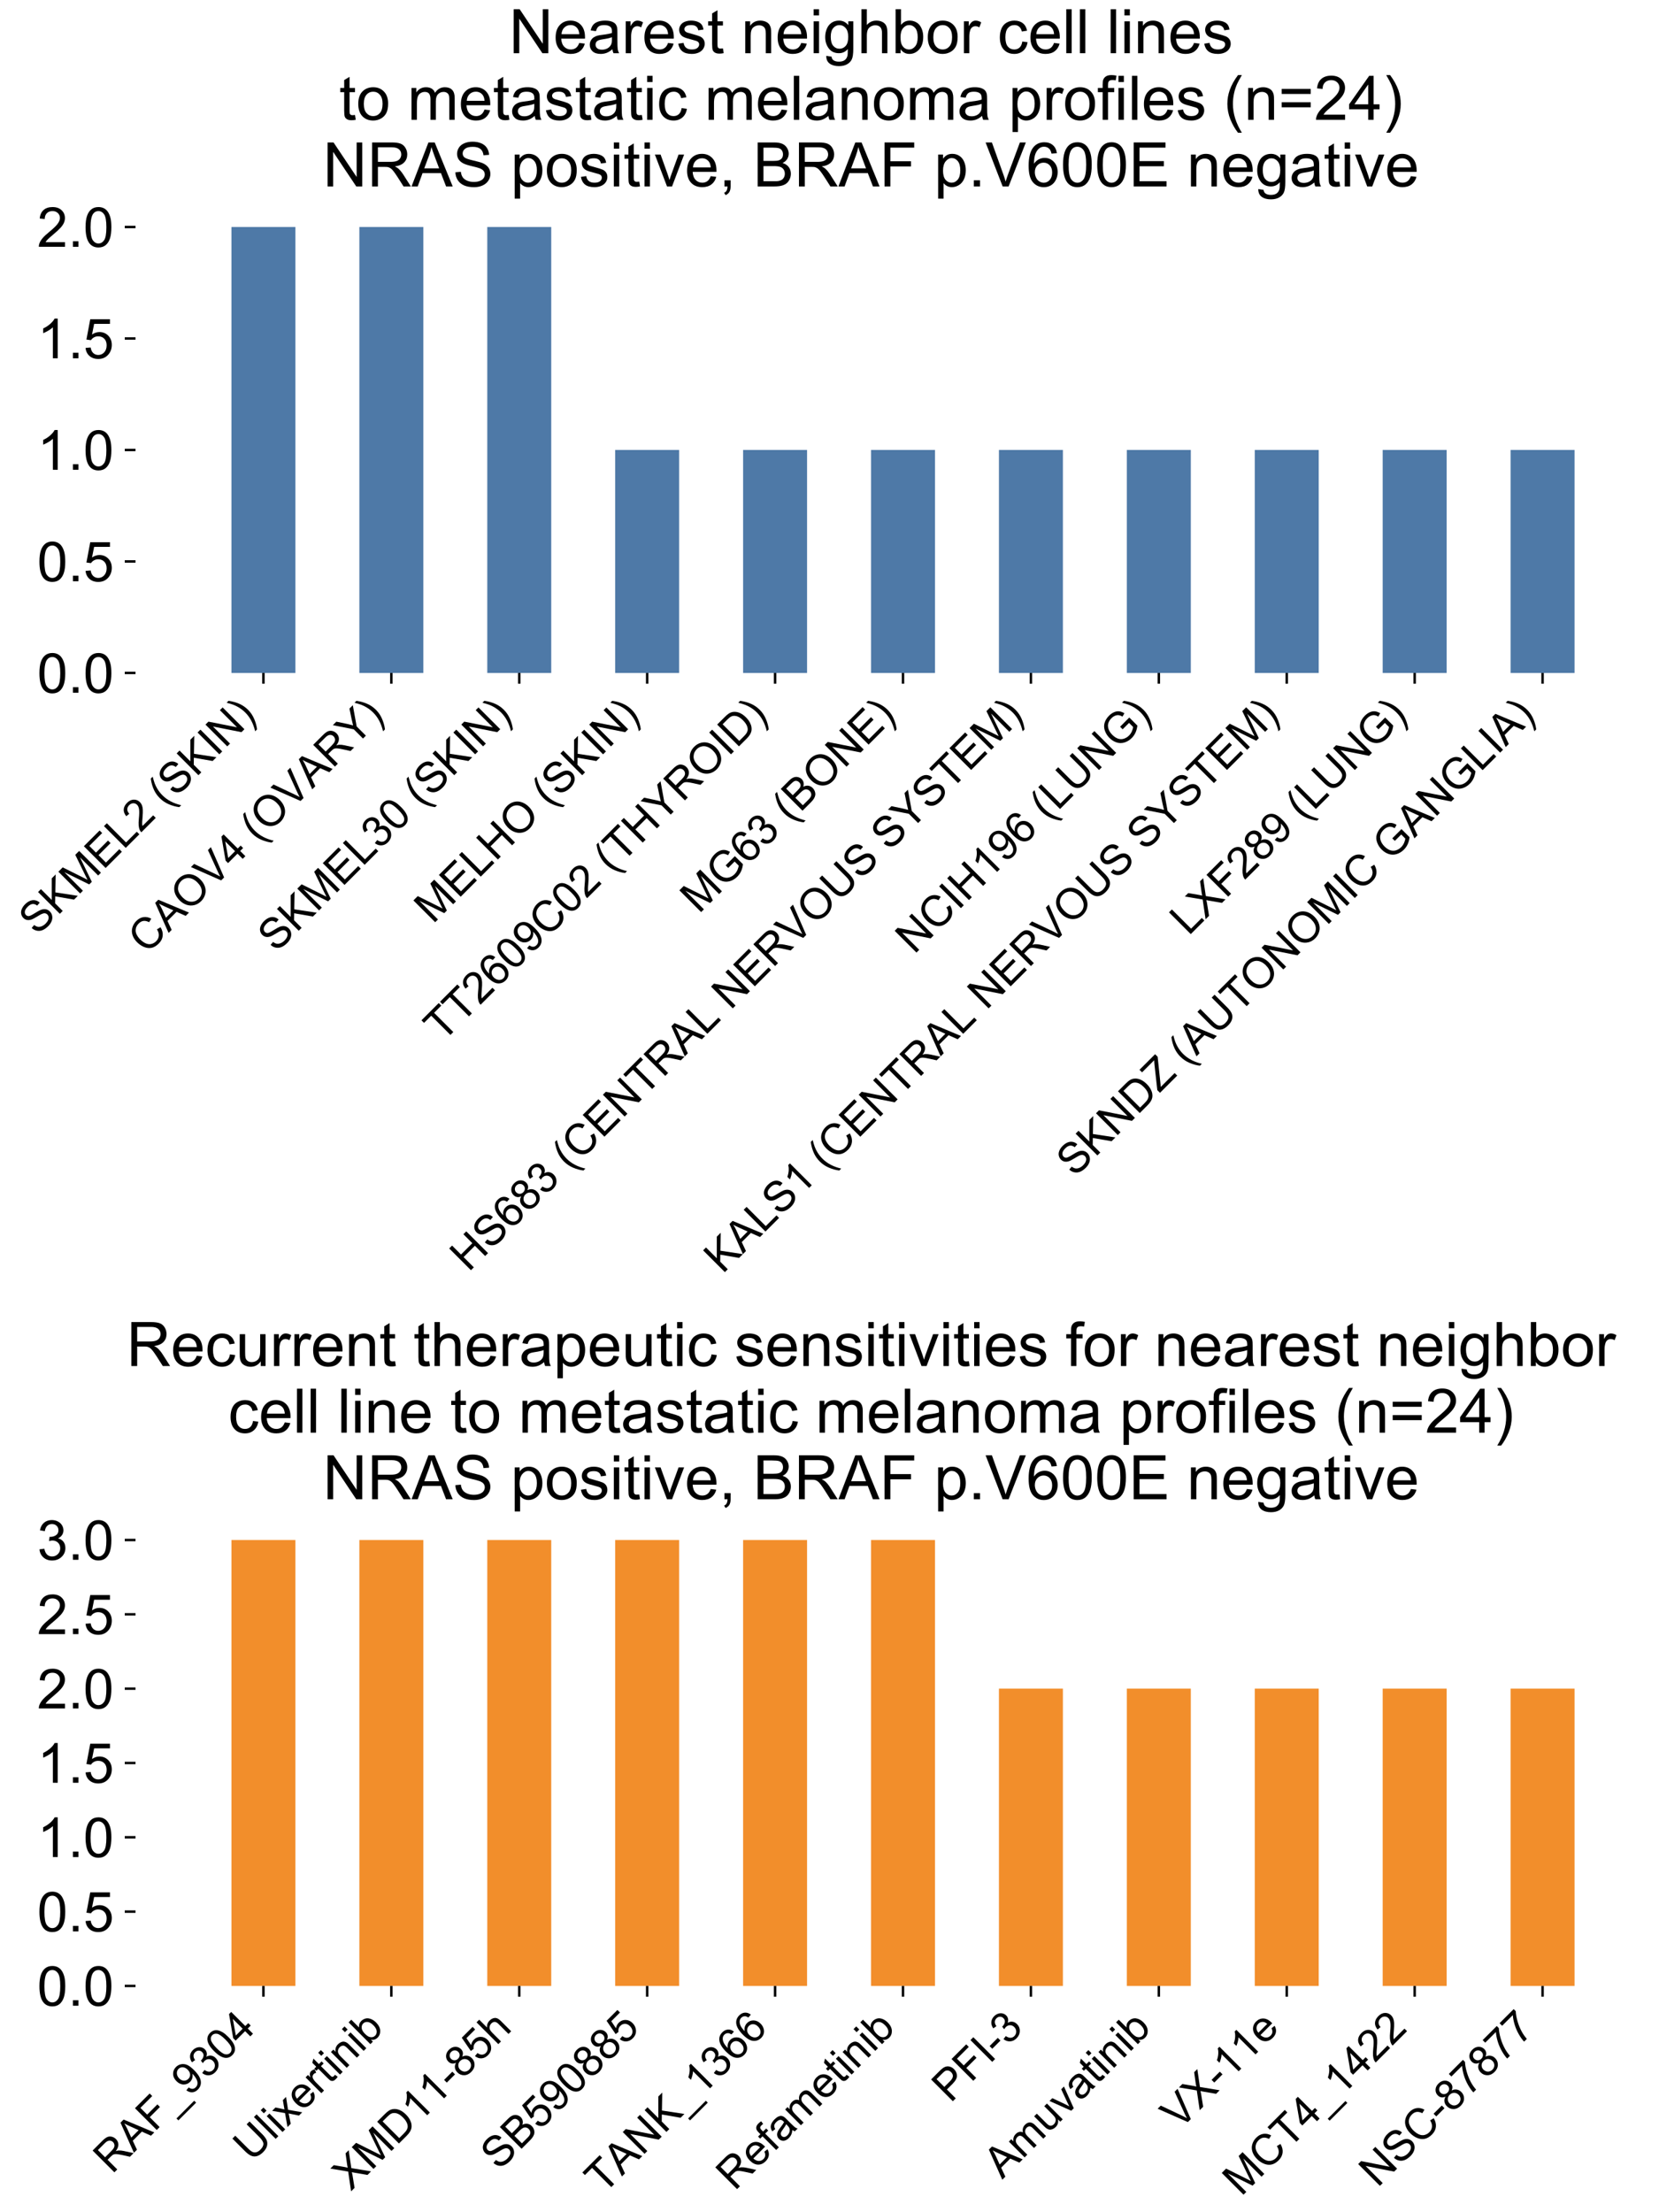 <?xml version="1.0" encoding="utf-8" standalone="no"?>
<!DOCTYPE svg PUBLIC "-//W3C//DTD SVG 1.1//EN"
  "http://www.w3.org/Graphics/SVG/1.1/DTD/svg11.dtd">
<!-- Created with matplotlib (https://matplotlib.org/) -->
<svg height="720pt" version="1.1" viewBox="0 0 540 720" width="540pt" xmlns="http://www.w3.org/2000/svg" xmlns:xlink="http://www.w3.org/1999/xlink">
 <defs>
  <style type="text/css">
*{stroke-linecap:butt;stroke-linejoin:round;}
  </style>
 </defs>
 <g id="figure_1">
  <g id="patch_1">
   <path d="M 0 720 
L 540 720 
L 540 0 
L 0 0 
z
" style="fill:#ffffff;"/>
  </g>
  <g id="axes_1">
   <g id="patch_2">
    <path d="M 44.109 219.019 
L 522.921 219.019 
L 522.921 66.628 
L 44.109 66.628 
z
" style="fill:#ffffff;"/>
   </g>
   <g id="patch_3">
    <path clip-path="url(#p9feaee1910)" d="M 75.336 219.019 
L 96.154 219.019 
L 96.154 73.885 
L 75.336 73.885 
z
" style="fill:#4e79a7;"/>
   </g>
   <g id="patch_4">
    <path clip-path="url(#p9feaee1910)" d="M 116.972 219.019 
L 137.789 219.019 
L 137.789 73.885 
L 116.972 73.885 
z
" style="fill:#4e79a7;"/>
   </g>
   <g id="patch_5">
    <path clip-path="url(#p9feaee1910)" d="M 158.607 219.019 
L 179.425 219.019 
L 179.425 73.885 
L 158.607 73.885 
z
" style="fill:#4e79a7;"/>
   </g>
   <g id="patch_6">
    <path clip-path="url(#p9feaee1910)" d="M 200.243 219.019 
L 221.061 219.019 
L 221.061 146.452 
L 200.243 146.452 
z
" style="fill:#4e79a7;"/>
   </g>
   <g id="patch_7">
    <path clip-path="url(#p9feaee1910)" d="M 241.879 219.019 
L 262.697 219.019 
L 262.697 146.452 
L 241.879 146.452 
z
" style="fill:#4e79a7;"/>
   </g>
   <g id="patch_8">
    <path clip-path="url(#p9feaee1910)" d="M 283.515 219.019 
L 304.333 219.019 
L 304.333 146.452 
L 283.515 146.452 
z
" style="fill:#4e79a7;"/>
   </g>
   <g id="patch_9">
    <path clip-path="url(#p9feaee1910)" d="M 325.151 219.019 
L 345.969 219.019 
L 345.969 146.452 
L 325.151 146.452 
z
" style="fill:#4e79a7;"/>
   </g>
   <g id="patch_10">
    <path clip-path="url(#p9feaee1910)" d="M 366.787 219.019 
L 387.604 219.019 
L 387.604 146.452 
L 366.787 146.452 
z
" style="fill:#4e79a7;"/>
   </g>
   <g id="patch_11">
    <path clip-path="url(#p9feaee1910)" d="M 408.422 219.019 
L 429.24 219.019 
L 429.24 146.452 
L 408.422 146.452 
z
" style="fill:#4e79a7;"/>
   </g>
   <g id="patch_12">
    <path clip-path="url(#p9feaee1910)" d="M 450.058 219.019 
L 470.876 219.019 
L 470.876 146.452 
L 450.058 146.452 
z
" style="fill:#4e79a7;"/>
   </g>
   <g id="patch_13">
    <path clip-path="url(#p9feaee1910)" d="M 491.694 219.019 
L 512.512 219.019 
L 512.512 146.452 
L 491.694 146.452 
z
" style="fill:#4e79a7;"/>
   </g>
   <g id="patch_14">
    <path clip-path="url(#p9feaee1910)" d="M 533.33 219.019 
L 554.148 219.019 
L 554.148 146.452 
L 533.33 146.452 
z
" style="fill:#4e79a7;"/>
   </g>
   <g id="patch_15">
    <path clip-path="url(#p9feaee1910)" d="M 574.966 219.019 
L 595.784 219.019 
L 595.784 146.452 
L 574.966 146.452 
z
" style="fill:#4e79a7;"/>
   </g>
   <g id="patch_16">
    <path clip-path="url(#p9feaee1910)" d="M 616.602 219.019 
L 637.42 219.019 
L 637.42 146.452 
L 616.602 146.452 
z
" style="fill:#4e79a7;"/>
   </g>
   <g id="patch_17">
    <path clip-path="url(#p9feaee1910)" d="M 658.237 219.019 
L 679.055 219.019 
L 679.055 146.452 
L 658.237 146.452 
z
" style="fill:#4e79a7;"/>
   </g>
   <g id="patch_18">
    <path clip-path="url(#p9feaee1910)" d="M 699.873 219.019 
L 720.691 219.019 
L 720.691 146.452 
L 699.873 146.452 
z
" style="fill:#4e79a7;"/>
   </g>
   <g id="patch_19">
    <path clip-path="url(#p9feaee1910)" d="M 741.509 219.019 
L 762.327 219.019 
L 762.327 146.452 
L 741.509 146.452 
z
" style="fill:#4e79a7;"/>
   </g>
   <g id="patch_20">
    <path clip-path="url(#p9feaee1910)" d="M 783.145 219.019 
L 803.963 219.019 
L 803.963 146.452 
L 783.145 146.452 
z
" style="fill:#4e79a7;"/>
   </g>
   <g id="patch_21">
    <path clip-path="url(#p9feaee1910)" d="M 824.781 219.019 
L 845.599 219.019 
L 845.599 146.452 
L 824.781 146.452 
z
" style="fill:#4e79a7;"/>
   </g>
   <g id="patch_22">
    <path clip-path="url(#p9feaee1910)" d="M 866.417 219.019 
L 887.235 219.019 
L 887.235 146.452 
L 866.417 146.452 
z
" style="fill:#4e79a7;"/>
   </g>
   <g id="patch_23">
    <path clip-path="url(#p9feaee1910)" d="M 908.053 219.019 
L 928.87 219.019 
L 928.87 146.452 
L 908.053 146.452 
z
" style="fill:#4e79a7;"/>
   </g>
   <g id="matplotlib.axis_1">
    <g id="xtick_1">
     <g id="line2d_1">
      <defs>
       <path d="M 0 0 
L 0 3.5 
" id="mdd4e5e125c" style="stroke:#000000;stroke-width:0.8;"/>
      </defs>
      <g>
       <use style="stroke:#000000;stroke-width:0.8;" x="85.745" xlink:href="#mdd4e5e125c" y="219.019"/>
      </g>
     </g>
     <g id="text_1">
      <!-- SKMEL2 (SKIN) -->
      <defs>
       <path d="M 4.5 23 
L 13.422 23.781 
Q 14.062 18.406 16.375 14.969 
Q 18.703 11.531 23.578 9.406 
Q 28.469 7.281 34.578 7.281 
Q 39.984 7.281 44.141 8.891 
Q 48.297 10.5 50.312 13.297 
Q 52.344 16.109 52.344 19.438 
Q 52.344 22.797 50.391 25.312 
Q 48.438 27.828 43.953 29.547 
Q 41.062 30.672 31.203 33.031 
Q 21.344 35.406 17.391 37.5 
Q 12.25 40.188 9.734 44.156 
Q 7.234 48.141 7.234 53.078 
Q 7.234 58.5 10.297 63.203 
Q 13.375 67.922 19.281 70.359 
Q 25.203 72.797 32.422 72.797 
Q 40.375 72.797 46.453 70.234 
Q 52.547 67.672 55.812 62.688 
Q 59.078 57.719 59.328 51.422 
L 50.25 50.734 
Q 49.516 57.516 45.281 60.984 
Q 41.062 64.453 32.812 64.453 
Q 24.219 64.453 20.281 61.297 
Q 16.359 58.156 16.359 53.719 
Q 16.359 49.859 19.141 47.359 
Q 21.875 44.875 33.422 42.266 
Q 44.969 39.656 49.266 37.703 
Q 55.516 34.812 58.484 30.391 
Q 61.469 25.984 61.469 20.219 
Q 61.469 14.5 58.203 9.438 
Q 54.938 4.391 48.797 1.578 
Q 42.672 -1.219 35.016 -1.219 
Q 25.297 -1.219 18.719 1.609 
Q 12.156 4.438 8.422 10.125 
Q 4.688 15.828 4.5 23 
z
" id="ArialMT-83"/>
       <path d="M 7.328 0 
L 7.328 71.578 
L 16.797 71.578 
L 16.797 36.078 
L 52.344 71.578 
L 65.188 71.578 
L 35.156 42.578 
L 66.5 0 
L 54 0 
L 28.516 36.234 
L 16.797 24.812 
L 16.797 0 
z
" id="ArialMT-75"/>
       <path d="M 7.422 0 
L 7.422 71.578 
L 21.688 71.578 
L 38.625 20.906 
Q 40.969 13.812 42.047 10.297 
Q 43.266 14.203 45.844 21.781 
L 62.984 71.578 
L 75.734 71.578 
L 75.734 0 
L 66.609 0 
L 66.609 59.906 
L 45.797 0 
L 37.25 0 
L 16.547 60.938 
L 16.547 0 
z
" id="ArialMT-77"/>
       <path d="M 7.906 0 
L 7.906 71.578 
L 59.672 71.578 
L 59.672 63.141 
L 17.391 63.141 
L 17.391 41.219 
L 56.984 41.219 
L 56.984 32.812 
L 17.391 32.812 
L 17.391 8.453 
L 61.328 8.453 
L 61.328 0 
z
" id="ArialMT-69"/>
       <path d="M 7.328 0 
L 7.328 71.578 
L 16.797 71.578 
L 16.797 8.453 
L 52.047 8.453 
L 52.047 0 
z
" id="ArialMT-76"/>
       <path d="M 50.344 8.453 
L 50.344 0 
L 3.031 0 
Q 2.938 3.172 4.047 6.109 
Q 5.859 10.938 9.828 15.625 
Q 13.812 20.312 21.344 26.469 
Q 33.016 36.031 37.109 41.625 
Q 41.219 47.219 41.219 52.203 
Q 41.219 57.422 37.469 61 
Q 33.734 64.594 27.734 64.594 
Q 21.391 64.594 17.578 60.781 
Q 13.766 56.984 13.719 50.25 
L 4.688 51.172 
Q 5.609 61.281 11.656 66.578 
Q 17.719 71.875 27.938 71.875 
Q 38.234 71.875 44.234 66.156 
Q 50.25 60.453 50.25 52 
Q 50.25 47.703 48.484 43.547 
Q 46.734 39.406 42.656 34.812 
Q 38.578 30.219 29.109 22.219 
Q 21.188 15.578 18.938 13.203 
Q 16.703 10.844 15.234 8.453 
z
" id="ArialMT-50"/>
       <path id="ArialMT-32"/>
       <path d="M 23.391 -21.047 
Q 16.109 -11.859 11.078 0.438 
Q 6.062 12.75 6.062 25.922 
Q 6.062 37.547 9.812 48.188 
Q 14.203 60.547 23.391 72.797 
L 29.688 72.797 
Q 23.781 62.641 21.875 58.297 
Q 18.891 51.562 17.188 44.234 
Q 15.094 35.109 15.094 25.875 
Q 15.094 2.391 29.688 -21.047 
z
" id="ArialMT-40"/>
       <path d="M 9.328 0 
L 9.328 71.578 
L 18.797 71.578 
L 18.797 0 
z
" id="ArialMT-73"/>
       <path d="M 7.625 0 
L 7.625 71.578 
L 17.328 71.578 
L 54.938 15.375 
L 54.938 71.578 
L 64.016 71.578 
L 64.016 0 
L 54.297 0 
L 16.703 56.25 
L 16.703 0 
z
" id="ArialMT-78"/>
       <path d="M 12.359 -21.047 
L 6.062 -21.047 
Q 20.656 2.391 20.656 25.875 
Q 20.656 35.062 18.562 44.094 
Q 16.891 51.422 13.922 58.156 
Q 12.016 62.547 6.062 72.797 
L 12.359 72.797 
Q 21.531 60.547 25.922 48.188 
Q 29.688 37.547 29.688 25.922 
Q 29.688 12.75 24.625 0.438 
Q 19.578 -11.859 12.359 -21.047 
z
" id="ArialMT-41"/>
      </defs>
      <g transform="translate(12.147 304.741)rotate(-45)scale(0.14 -0.14)">
       <use xlink:href="#ArialMT-83"/>
       <use x="66.699" xlink:href="#ArialMT-75"/>
       <use x="133.398" xlink:href="#ArialMT-77"/>
       <use x="216.699" xlink:href="#ArialMT-69"/>
       <use x="283.398" xlink:href="#ArialMT-76"/>
       <use x="339.014" xlink:href="#ArialMT-50"/>
       <use x="394.629" xlink:href="#ArialMT-32"/>
       <use x="422.412" xlink:href="#ArialMT-40"/>
       <use x="455.713" xlink:href="#ArialMT-83"/>
       <use x="522.412" xlink:href="#ArialMT-75"/>
       <use x="589.111" xlink:href="#ArialMT-73"/>
       <use x="616.895" xlink:href="#ArialMT-78"/>
       <use x="689.111" xlink:href="#ArialMT-41"/>
      </g>
     </g>
    </g>
    <g id="xtick_2">
     <g id="line2d_2">
      <g>
       <use style="stroke:#000000;stroke-width:0.8;" x="127.38" xlink:href="#mdd4e5e125c" y="219.019"/>
      </g>
     </g>
     <g id="text_2">
      <!-- CAOV4 (OVARY) -->
      <defs>
       <path d="M 58.797 25.094 
L 68.266 22.703 
Q 65.281 11.031 57.547 4.906 
Q 49.812 -1.219 38.625 -1.219 
Q 27.047 -1.219 19.797 3.484 
Q 12.547 8.203 8.766 17.141 
Q 4.984 26.078 4.984 36.328 
Q 4.984 47.516 9.25 55.828 
Q 13.531 64.156 21.406 68.469 
Q 29.297 72.797 38.766 72.797 
Q 49.516 72.797 56.828 67.328 
Q 64.156 61.859 67.047 51.953 
L 57.719 49.75 
Q 55.219 57.562 50.484 61.125 
Q 45.75 64.703 38.578 64.703 
Q 30.328 64.703 24.781 60.734 
Q 19.234 56.781 16.984 50.109 
Q 14.75 43.453 14.75 36.375 
Q 14.75 27.25 17.406 20.438 
Q 20.062 13.625 25.672 10.25 
Q 31.297 6.891 37.844 6.891 
Q 45.797 6.891 51.312 11.469 
Q 56.844 16.062 58.797 25.094 
z
" id="ArialMT-67"/>
       <path d="M -0.141 0 
L 27.344 71.578 
L 37.547 71.578 
L 66.844 0 
L 56.062 0 
L 47.703 21.688 
L 17.781 21.688 
L 9.906 0 
z
M 20.516 29.391 
L 44.781 29.391 
L 37.312 49.219 
Q 33.891 58.25 32.234 64.062 
Q 30.859 57.172 28.375 50.391 
z
" id="ArialMT-65"/>
       <path d="M 4.828 34.859 
Q 4.828 52.688 14.391 62.766 
Q 23.969 72.859 39.109 72.859 
Q 49.031 72.859 56.984 68.109 
Q 64.938 63.375 69.109 54.906 
Q 73.297 46.438 73.297 35.688 
Q 73.297 24.812 68.891 16.219 
Q 64.5 7.625 56.438 3.203 
Q 48.391 -1.219 39.062 -1.219 
Q 28.953 -1.219 20.984 3.656 
Q 13.031 8.547 8.922 16.984 
Q 4.828 25.438 4.828 34.859 
z
M 14.594 34.719 
Q 14.594 21.781 21.547 14.328 
Q 28.516 6.891 39.016 6.891 
Q 49.703 6.891 56.609 14.406 
Q 63.531 21.922 63.531 35.75 
Q 63.531 44.484 60.578 51 
Q 57.625 57.516 51.922 61.109 
Q 46.234 64.703 39.156 64.703 
Q 29.109 64.703 21.844 57.781 
Q 14.594 50.875 14.594 34.719 
z
" id="ArialMT-79"/>
       <path d="M 28.172 0 
L 0.438 71.578 
L 10.688 71.578 
L 29.297 19.578 
Q 31.547 13.328 33.062 7.859 
Q 34.719 13.719 36.922 19.578 
L 56.25 71.578 
L 65.922 71.578 
L 37.891 0 
z
" id="ArialMT-86"/>
       <path d="M 32.328 0 
L 32.328 17.141 
L 1.266 17.141 
L 1.266 25.203 
L 33.938 71.578 
L 41.109 71.578 
L 41.109 25.203 
L 50.781 25.203 
L 50.781 17.141 
L 41.109 17.141 
L 41.109 0 
z
M 32.328 25.203 
L 32.328 57.469 
L 9.906 25.203 
z
" id="ArialMT-52"/>
       <path d="M 7.859 0 
L 7.859 71.578 
L 39.594 71.578 
Q 49.172 71.578 54.141 69.641 
Q 59.125 67.719 62.109 62.828 
Q 65.094 57.953 65.094 52.047 
Q 65.094 44.438 60.156 39.203 
Q 55.219 33.984 44.922 32.562 
Q 48.688 30.766 50.641 29 
Q 54.781 25.203 58.5 19.484 
L 70.953 0 
L 59.031 0 
L 49.562 14.891 
Q 45.406 21.344 42.719 24.75 
Q 40.047 28.172 37.922 29.531 
Q 35.797 30.906 33.594 31.453 
Q 31.984 31.781 28.328 31.781 
L 17.328 31.781 
L 17.328 0 
z
M 17.328 39.984 
L 37.703 39.984 
Q 44.188 39.984 47.844 41.328 
Q 51.516 42.672 53.422 45.625 
Q 55.328 48.578 55.328 52.047 
Q 55.328 57.125 51.641 60.391 
Q 47.953 63.672 39.984 63.672 
L 17.328 63.672 
z
" id="ArialMT-82"/>
       <path d="M 27.875 0 
L 27.875 30.328 
L 0.297 71.578 
L 11.812 71.578 
L 25.922 50 
Q 29.828 43.953 33.203 37.891 
Q 36.422 43.5 41.016 50.531 
L 54.891 71.578 
L 65.922 71.578 
L 37.359 30.328 
L 37.359 0 
z
" id="ArialMT-89"/>
      </defs>
      <g transform="translate(47.747 310.782)rotate(-45)scale(0.14 -0.14)">
       <use xlink:href="#ArialMT-67"/>
       <use x="72.217" xlink:href="#ArialMT-65"/>
       <use x="138.916" xlink:href="#ArialMT-79"/>
       <use x="216.699" xlink:href="#ArialMT-86"/>
       <use x="283.398" xlink:href="#ArialMT-52"/>
       <use x="339.014" xlink:href="#ArialMT-32"/>
       <use x="366.797" xlink:href="#ArialMT-40"/>
       <use x="400.098" xlink:href="#ArialMT-79"/>
       <use x="477.881" xlink:href="#ArialMT-86"/>
       <use x="544.471" xlink:href="#ArialMT-65"/>
       <use x="611.17" xlink:href="#ArialMT-82"/>
       <use x="683.371" xlink:href="#ArialMT-89"/>
       <use x="750.07" xlink:href="#ArialMT-41"/>
      </g>
     </g>
    </g>
    <g id="xtick_3">
     <g id="line2d_3">
      <g>
       <use style="stroke:#000000;stroke-width:0.8;" x="169.016" xlink:href="#mdd4e5e125c" y="219.019"/>
      </g>
     </g>
     <g id="text_3">
      <!-- SKMEL30 (SKIN) -->
      <defs>
       <path d="M 4.203 18.891 
L 12.984 20.062 
Q 14.5 12.594 18.141 9.297 
Q 21.781 6 27 6 
Q 33.203 6 37.469 10.297 
Q 41.75 14.594 41.75 20.953 
Q 41.75 27 37.797 30.922 
Q 33.844 34.859 27.734 34.859 
Q 25.25 34.859 21.531 33.891 
L 22.516 41.609 
Q 23.391 41.5 23.922 41.5 
Q 29.547 41.5 34.031 44.422 
Q 38.531 47.359 38.531 53.469 
Q 38.531 58.297 35.25 61.469 
Q 31.984 64.656 26.812 64.656 
Q 21.688 64.656 18.266 61.422 
Q 14.844 58.203 13.875 51.766 
L 5.078 53.328 
Q 6.688 62.156 12.391 67.016 
Q 18.109 71.875 26.609 71.875 
Q 32.469 71.875 37.391 69.359 
Q 42.328 66.844 44.938 62.5 
Q 47.562 58.156 47.562 53.266 
Q 47.562 48.641 45.062 44.828 
Q 42.578 41.016 37.703 38.766 
Q 44.047 37.312 47.562 32.688 
Q 51.078 28.078 51.078 21.141 
Q 51.078 11.766 44.234 5.25 
Q 37.406 -1.266 26.953 -1.266 
Q 17.531 -1.266 11.297 4.344 
Q 5.078 9.969 4.203 18.891 
z
" id="ArialMT-51"/>
       <path d="M 4.156 35.297 
Q 4.156 48 6.766 55.734 
Q 9.375 63.484 14.516 67.672 
Q 19.672 71.875 27.484 71.875 
Q 33.25 71.875 37.594 69.547 
Q 41.938 67.234 44.766 62.859 
Q 47.609 58.5 49.219 52.219 
Q 50.828 45.953 50.828 35.297 
Q 50.828 22.703 48.234 14.969 
Q 45.656 7.234 40.5 3 
Q 35.359 -1.219 27.484 -1.219 
Q 17.141 -1.219 11.234 6.203 
Q 4.156 15.141 4.156 35.297 
z
M 13.188 35.297 
Q 13.188 17.672 17.312 11.828 
Q 21.438 6 27.484 6 
Q 33.547 6 37.672 11.859 
Q 41.797 17.719 41.797 35.297 
Q 41.797 52.984 37.672 58.781 
Q 33.547 64.594 27.391 64.594 
Q 21.344 64.594 17.719 59.469 
Q 13.188 52.938 13.188 35.297 
z
" id="ArialMT-48"/>
      </defs>
      <g transform="translate(89.913 310.246)rotate(-45)scale(0.14 -0.14)">
       <use xlink:href="#ArialMT-83"/>
       <use x="66.699" xlink:href="#ArialMT-75"/>
       <use x="133.398" xlink:href="#ArialMT-77"/>
       <use x="216.699" xlink:href="#ArialMT-69"/>
       <use x="283.398" xlink:href="#ArialMT-76"/>
       <use x="339.014" xlink:href="#ArialMT-51"/>
       <use x="394.629" xlink:href="#ArialMT-48"/>
       <use x="450.244" xlink:href="#ArialMT-32"/>
       <use x="478.027" xlink:href="#ArialMT-40"/>
       <use x="511.328" xlink:href="#ArialMT-83"/>
       <use x="578.027" xlink:href="#ArialMT-75"/>
       <use x="644.727" xlink:href="#ArialMT-73"/>
       <use x="672.51" xlink:href="#ArialMT-78"/>
       <use x="744.727" xlink:href="#ArialMT-41"/>
      </g>
     </g>
    </g>
    <g id="xtick_4">
     <g id="line2d_4">
      <g>
       <use style="stroke:#000000;stroke-width:0.8;" x="210.652" xlink:href="#mdd4e5e125c" y="219.019"/>
      </g>
     </g>
     <g id="text_4">
      <!-- MELHO (SKIN) -->
      <defs>
       <path d="M 8.016 0 
L 8.016 71.578 
L 17.484 71.578 
L 17.484 42.188 
L 54.688 42.188 
L 54.688 71.578 
L 64.156 71.578 
L 64.156 0 
L 54.688 0 
L 54.688 33.734 
L 17.484 33.734 
L 17.484 0 
z
" id="ArialMT-72"/>
      </defs>
      <g transform="translate(140.916 300.884)rotate(-45)scale(0.14 -0.14)">
       <use xlink:href="#ArialMT-77"/>
       <use x="83.301" xlink:href="#ArialMT-69"/>
       <use x="150" xlink:href="#ArialMT-76"/>
       <use x="205.615" xlink:href="#ArialMT-72"/>
       <use x="277.832" xlink:href="#ArialMT-79"/>
       <use x="355.615" xlink:href="#ArialMT-32"/>
       <use x="383.398" xlink:href="#ArialMT-40"/>
       <use x="416.699" xlink:href="#ArialMT-83"/>
       <use x="483.398" xlink:href="#ArialMT-75"/>
       <use x="550.098" xlink:href="#ArialMT-73"/>
       <use x="577.881" xlink:href="#ArialMT-78"/>
       <use x="650.098" xlink:href="#ArialMT-41"/>
      </g>
     </g>
    </g>
    <g id="xtick_5">
     <g id="line2d_5">
      <g>
       <use style="stroke:#000000;stroke-width:0.8;" x="252.288" xlink:href="#mdd4e5e125c" y="219.019"/>
      </g>
     </g>
     <g id="text_5">
      <!-- TT2609C02 (THYROID) -->
      <defs>
       <path d="M 25.922 0 
L 25.922 63.141 
L 2.344 63.141 
L 2.344 71.578 
L 59.078 71.578 
L 59.078 63.141 
L 35.406 63.141 
L 35.406 0 
z
" id="ArialMT-84"/>
       <path d="M 49.75 54.047 
L 41.016 53.375 
Q 39.844 58.547 37.703 60.891 
Q 34.125 64.656 28.906 64.656 
Q 24.703 64.656 21.531 62.312 
Q 17.391 59.281 14.984 53.469 
Q 12.594 47.656 12.5 36.922 
Q 15.672 41.75 20.266 44.094 
Q 24.859 46.438 29.891 46.438 
Q 38.672 46.438 44.844 39.969 
Q 51.031 33.5 51.031 23.25 
Q 51.031 16.5 48.125 10.719 
Q 45.219 4.938 40.141 1.859 
Q 35.062 -1.219 28.609 -1.219 
Q 17.625 -1.219 10.688 6.859 
Q 3.766 14.938 3.766 33.5 
Q 3.766 54.25 11.422 63.672 
Q 18.109 71.875 29.438 71.875 
Q 37.891 71.875 43.281 67.141 
Q 48.688 62.406 49.75 54.047 
z
M 13.875 23.188 
Q 13.875 18.656 15.797 14.5 
Q 17.719 10.359 21.188 8.172 
Q 24.656 6 28.469 6 
Q 34.031 6 38.031 10.484 
Q 42.047 14.984 42.047 22.703 
Q 42.047 30.125 38.078 34.391 
Q 34.125 38.672 28.125 38.672 
Q 22.172 38.672 18.016 34.391 
Q 13.875 30.125 13.875 23.188 
z
" id="ArialMT-54"/>
       <path d="M 5.469 16.547 
L 13.922 17.328 
Q 14.984 11.375 18.016 8.688 
Q 21.047 6 25.781 6 
Q 29.828 6 32.875 7.859 
Q 35.938 9.719 37.891 12.812 
Q 39.844 15.922 41.156 21.188 
Q 42.484 26.469 42.484 31.938 
Q 42.484 32.516 42.438 33.688 
Q 39.797 29.5 35.234 26.875 
Q 30.672 24.266 25.344 24.266 
Q 16.453 24.266 10.297 30.703 
Q 4.156 37.156 4.156 47.703 
Q 4.156 58.594 10.578 65.234 
Q 17 71.875 26.656 71.875 
Q 33.641 71.875 39.422 68.109 
Q 45.219 64.359 48.219 57.391 
Q 51.219 50.438 51.219 37.25 
Q 51.219 23.531 48.234 15.406 
Q 45.266 7.281 39.375 3.031 
Q 33.5 -1.219 25.594 -1.219 
Q 17.188 -1.219 11.859 3.438 
Q 6.547 8.109 5.469 16.547 
z
M 41.453 48.141 
Q 41.453 55.719 37.422 60.156 
Q 33.406 64.594 27.734 64.594 
Q 21.875 64.594 17.531 59.812 
Q 13.188 55.031 13.188 47.406 
Q 13.188 40.578 17.312 36.297 
Q 21.438 32.031 27.484 32.031 
Q 33.594 32.031 37.516 36.297 
Q 41.453 40.578 41.453 48.141 
z
" id="ArialMT-57"/>
       <path d="M 7.719 0 
L 7.719 71.578 
L 32.375 71.578 
Q 40.719 71.578 45.125 70.562 
Q 51.266 69.141 55.609 65.438 
Q 61.281 60.641 64.078 53.188 
Q 66.891 45.75 66.891 36.188 
Q 66.891 28.031 64.984 21.734 
Q 63.094 15.438 60.109 11.297 
Q 57.125 7.172 53.578 4.797 
Q 50.047 2.438 45.047 1.219 
Q 40.047 0 33.547 0 
z
M 17.188 8.453 
L 32.469 8.453 
Q 39.547 8.453 43.578 9.766 
Q 47.609 11.078 50 13.484 
Q 53.375 16.844 55.25 22.531 
Q 57.125 28.219 57.125 36.328 
Q 57.125 47.562 53.438 53.594 
Q 49.75 59.625 44.484 61.672 
Q 40.672 63.141 32.234 63.141 
L 17.188 63.141 
z
" id="ArialMT-68"/>
      </defs>
      <g transform="translate(144.042 339.395)rotate(-45)scale(0.14 -0.14)">
       <use xlink:href="#ArialMT-84"/>
       <use x="61.084" xlink:href="#ArialMT-84"/>
       <use x="122.168" xlink:href="#ArialMT-50"/>
       <use x="177.783" xlink:href="#ArialMT-54"/>
       <use x="233.398" xlink:href="#ArialMT-48"/>
       <use x="289.014" xlink:href="#ArialMT-57"/>
       <use x="344.629" xlink:href="#ArialMT-67"/>
       <use x="416.846" xlink:href="#ArialMT-48"/>
       <use x="472.461" xlink:href="#ArialMT-50"/>
       <use x="528.076" xlink:href="#ArialMT-32"/>
       <use x="555.859" xlink:href="#ArialMT-40"/>
       <use x="589.16" xlink:href="#ArialMT-84"/>
       <use x="650.244" xlink:href="#ArialMT-72"/>
       <use x="722.461" xlink:href="#ArialMT-89"/>
       <use x="789.16" xlink:href="#ArialMT-82"/>
       <use x="861.377" xlink:href="#ArialMT-79"/>
       <use x="939.16" xlink:href="#ArialMT-73"/>
       <use x="966.943" xlink:href="#ArialMT-68"/>
       <use x="1039.16" xlink:href="#ArialMT-41"/>
      </g>
     </g>
    </g>
    <g id="xtick_6">
     <g id="line2d_6">
      <g>
       <use style="stroke:#000000;stroke-width:0.8;" x="293.924" xlink:href="#mdd4e5e125c" y="219.019"/>
      </g>
     </g>
     <g id="text_6">
      <!-- MG63 (BONE) -->
      <defs>
       <path d="M 41.219 28.078 
L 41.219 36.469 
L 71.531 36.531 
L 71.531 9.969 
Q 64.547 4.391 57.125 1.578 
Q 49.703 -1.219 41.891 -1.219 
Q 31.344 -1.219 22.719 3.297 
Q 14.109 7.812 9.719 16.359 
Q 5.328 24.906 5.328 35.453 
Q 5.328 45.906 9.688 54.953 
Q 14.062 64.016 22.266 68.406 
Q 30.469 72.797 41.156 72.797 
Q 48.922 72.797 55.188 70.281 
Q 61.469 67.781 65.031 63.281 
Q 68.609 58.797 70.453 51.562 
L 61.922 49.219 
Q 60.297 54.688 57.906 57.812 
Q 55.516 60.938 51.062 62.812 
Q 46.625 64.703 41.219 64.703 
Q 34.719 64.703 29.984 62.719 
Q 25.25 60.75 22.344 57.516 
Q 19.438 54.297 17.828 50.438 
Q 15.094 43.797 15.094 36.031 
Q 15.094 26.469 18.391 20.016 
Q 21.688 13.578 27.984 10.453 
Q 34.281 7.328 41.359 7.328 
Q 47.516 7.328 53.375 9.688 
Q 59.234 12.062 62.25 14.75 
L 62.25 28.078 
z
" id="ArialMT-71"/>
       <path d="M 7.328 0 
L 7.328 71.578 
L 34.188 71.578 
Q 42.391 71.578 47.344 69.406 
Q 52.297 67.234 55.094 62.719 
Q 57.906 58.203 57.906 53.266 
Q 57.906 48.688 55.422 44.625 
Q 52.938 40.578 47.906 38.094 
Q 54.391 36.188 57.875 31.594 
Q 61.375 27 61.375 20.75 
Q 61.375 15.719 59.25 11.391 
Q 57.125 7.078 54 4.734 
Q 50.875 2.391 46.156 1.188 
Q 41.453 0 34.625 0 
z
M 16.797 41.5 
L 32.281 41.5 
Q 38.578 41.5 41.312 42.328 
Q 44.922 43.406 46.75 45.891 
Q 48.578 48.391 48.578 52.156 
Q 48.578 55.719 46.875 58.422 
Q 45.172 61.141 41.984 62.141 
Q 38.812 63.141 31.109 63.141 
L 16.797 63.141 
z
M 16.797 8.453 
L 34.625 8.453 
Q 39.203 8.453 41.062 8.797 
Q 44.344 9.375 46.531 10.734 
Q 48.734 12.109 50.141 14.719 
Q 51.562 17.328 51.562 20.75 
Q 51.562 24.75 49.516 27.703 
Q 47.469 30.672 43.828 31.859 
Q 40.188 33.062 33.344 33.062 
L 16.797 33.062 
z
" id="ArialMT-66"/>
      </defs>
      <g transform="translate(227.486 297.587)rotate(-45)scale(0.14 -0.14)">
       <use xlink:href="#ArialMT-77"/>
       <use x="83.301" xlink:href="#ArialMT-71"/>
       <use x="161.084" xlink:href="#ArialMT-54"/>
       <use x="216.699" xlink:href="#ArialMT-51"/>
       <use x="272.314" xlink:href="#ArialMT-32"/>
       <use x="300.098" xlink:href="#ArialMT-40"/>
       <use x="333.398" xlink:href="#ArialMT-66"/>
       <use x="400.098" xlink:href="#ArialMT-79"/>
       <use x="477.881" xlink:href="#ArialMT-78"/>
       <use x="550.098" xlink:href="#ArialMT-69"/>
       <use x="616.797" xlink:href="#ArialMT-41"/>
      </g>
     </g>
    </g>
    <g id="xtick_7">
     <g id="line2d_7">
      <g>
       <use style="stroke:#000000;stroke-width:0.8;" x="335.56" xlink:href="#mdd4e5e125c" y="219.019"/>
      </g>
     </g>
     <g id="text_7">
      <!-- HS683 (CENTRAL NERVOUS SYSTEM) -->
      <defs>
       <path d="M 17.672 38.812 
Q 12.203 40.828 9.562 44.531 
Q 6.938 48.25 6.938 53.422 
Q 6.938 61.234 12.547 66.547 
Q 18.172 71.875 27.484 71.875 
Q 36.859 71.875 42.578 66.422 
Q 48.297 60.984 48.297 53.172 
Q 48.297 48.188 45.672 44.5 
Q 43.062 40.828 37.75 38.812 
Q 44.344 36.672 47.781 31.875 
Q 51.219 27.094 51.219 20.453 
Q 51.219 11.281 44.719 5.031 
Q 38.234 -1.219 27.641 -1.219 
Q 17.047 -1.219 10.547 5.047 
Q 4.047 11.328 4.047 20.703 
Q 4.047 27.688 7.594 32.391 
Q 11.141 37.109 17.672 38.812 
z
M 15.922 53.719 
Q 15.922 48.641 19.188 45.406 
Q 22.469 42.188 27.688 42.188 
Q 32.766 42.188 36.016 45.375 
Q 39.266 48.578 39.266 53.219 
Q 39.266 58.062 35.906 61.359 
Q 32.562 64.656 27.594 64.656 
Q 22.562 64.656 19.234 61.422 
Q 15.922 58.203 15.922 53.719 
z
M 13.094 20.656 
Q 13.094 16.891 14.875 13.375 
Q 16.656 9.859 20.172 7.922 
Q 23.688 6 27.734 6 
Q 34.031 6 38.125 10.047 
Q 42.234 14.109 42.234 20.359 
Q 42.234 26.703 38.016 30.859 
Q 33.797 35.016 27.438 35.016 
Q 21.234 35.016 17.156 30.906 
Q 13.094 26.812 13.094 20.656 
z
" id="ArialMT-56"/>
       <path d="M 54.688 71.578 
L 64.156 71.578 
L 64.156 30.219 
Q 64.156 19.438 61.719 13.078 
Q 59.281 6.734 52.906 2.75 
Q 46.531 -1.219 36.188 -1.219 
Q 26.125 -1.219 19.719 2.25 
Q 13.328 5.719 10.594 12.281 
Q 7.859 18.844 7.859 30.219 
L 7.859 71.578 
L 17.328 71.578 
L 17.328 30.281 
Q 17.328 20.953 19.062 16.531 
Q 20.797 12.109 25.016 9.719 
Q 29.25 7.328 35.359 7.328 
Q 45.797 7.328 50.234 12.062 
Q 54.688 16.797 54.688 30.281 
z
" id="ArialMT-85"/>
      </defs>
      <g transform="translate(152.503 414.206)rotate(-45)scale(0.14 -0.14)">
       <use xlink:href="#ArialMT-72"/>
       <use x="72.217" xlink:href="#ArialMT-83"/>
       <use x="138.916" xlink:href="#ArialMT-54"/>
       <use x="194.531" xlink:href="#ArialMT-56"/>
       <use x="250.146" xlink:href="#ArialMT-51"/>
       <use x="305.762" xlink:href="#ArialMT-32"/>
       <use x="333.545" xlink:href="#ArialMT-40"/>
       <use x="366.846" xlink:href="#ArialMT-67"/>
       <use x="439.062" xlink:href="#ArialMT-69"/>
       <use x="505.762" xlink:href="#ArialMT-78"/>
       <use x="577.979" xlink:href="#ArialMT-84"/>
       <use x="639.062" xlink:href="#ArialMT-82"/>
       <use x="711.279" xlink:href="#ArialMT-65"/>
       <use x="777.979" xlink:href="#ArialMT-76"/>
       <use x="833.547" xlink:href="#ArialMT-32"/>
       <use x="861.33" xlink:href="#ArialMT-78"/>
       <use x="933.547" xlink:href="#ArialMT-69"/>
       <use x="1000.246" xlink:href="#ArialMT-82"/>
       <use x="1072.447" xlink:href="#ArialMT-86"/>
       <use x="1139.146" xlink:href="#ArialMT-79"/>
       <use x="1216.93" xlink:href="#ArialMT-85"/>
       <use x="1289.146" xlink:href="#ArialMT-83"/>
       <use x="1355.846" xlink:href="#ArialMT-32"/>
       <use x="1383.629" xlink:href="#ArialMT-83"/>
       <use x="1450.328" xlink:href="#ArialMT-89"/>
       <use x="1517.027" xlink:href="#ArialMT-83"/>
       <use x="1583.727" xlink:href="#ArialMT-84"/>
       <use x="1644.811" xlink:href="#ArialMT-69"/>
       <use x="1711.51" xlink:href="#ArialMT-77"/>
       <use x="1794.811" xlink:href="#ArialMT-41"/>
      </g>
     </g>
    </g>
    <g id="xtick_8">
     <g id="line2d_8">
      <g>
       <use style="stroke:#000000;stroke-width:0.8;" x="377.196" xlink:href="#mdd4e5e125c" y="219.019"/>
      </g>
     </g>
     <g id="text_8">
      <!-- NCIH196 (LUNG) -->
      <defs>
       <path d="M 37.25 0 
L 28.469 0 
L 28.469 56 
Q 25.297 52.984 20.141 49.953 
Q 14.984 46.922 10.891 45.406 
L 10.891 53.906 
Q 18.266 57.375 23.781 62.297 
Q 29.297 67.234 31.594 71.875 
L 37.25 71.875 
z
" id="ArialMT-49"/>
      </defs>
      <g transform="translate(297.553 310.785)rotate(-45)scale(0.14 -0.14)">
       <use xlink:href="#ArialMT-78"/>
       <use x="72.217" xlink:href="#ArialMT-67"/>
       <use x="144.434" xlink:href="#ArialMT-73"/>
       <use x="172.217" xlink:href="#ArialMT-72"/>
       <use x="244.434" xlink:href="#ArialMT-49"/>
       <use x="300.049" xlink:href="#ArialMT-57"/>
       <use x="355.664" xlink:href="#ArialMT-54"/>
       <use x="411.279" xlink:href="#ArialMT-32"/>
       <use x="439.062" xlink:href="#ArialMT-40"/>
       <use x="472.363" xlink:href="#ArialMT-76"/>
       <use x="527.979" xlink:href="#ArialMT-85"/>
       <use x="600.195" xlink:href="#ArialMT-78"/>
       <use x="672.412" xlink:href="#ArialMT-71"/>
       <use x="750.195" xlink:href="#ArialMT-41"/>
      </g>
     </g>
    </g>
    <g id="xtick_9">
     <g id="line2d_9">
      <g>
       <use style="stroke:#000000;stroke-width:0.8;" x="418.831" xlink:href="#mdd4e5e125c" y="219.019"/>
      </g>
     </g>
     <g id="text_9">
      <!-- KALS1 (CENTRAL NERVOUS SYSTEM) -->
      <g transform="translate(235.222 414.758)rotate(-45)scale(0.14 -0.14)">
       <use xlink:href="#ArialMT-75"/>
       <use x="66.699" xlink:href="#ArialMT-65"/>
       <use x="133.398" xlink:href="#ArialMT-76"/>
       <use x="189.014" xlink:href="#ArialMT-83"/>
       <use x="255.713" xlink:href="#ArialMT-49"/>
       <use x="311.328" xlink:href="#ArialMT-32"/>
       <use x="339.111" xlink:href="#ArialMT-40"/>
       <use x="372.412" xlink:href="#ArialMT-67"/>
       <use x="444.629" xlink:href="#ArialMT-69"/>
       <use x="511.328" xlink:href="#ArialMT-78"/>
       <use x="583.545" xlink:href="#ArialMT-84"/>
       <use x="644.629" xlink:href="#ArialMT-82"/>
       <use x="716.846" xlink:href="#ArialMT-65"/>
       <use x="783.545" xlink:href="#ArialMT-76"/>
       <use x="839.113" xlink:href="#ArialMT-32"/>
       <use x="866.896" xlink:href="#ArialMT-78"/>
       <use x="939.113" xlink:href="#ArialMT-69"/>
       <use x="1005.812" xlink:href="#ArialMT-82"/>
       <use x="1078.014" xlink:href="#ArialMT-86"/>
       <use x="1144.713" xlink:href="#ArialMT-79"/>
       <use x="1222.496" xlink:href="#ArialMT-85"/>
       <use x="1294.713" xlink:href="#ArialMT-83"/>
       <use x="1361.412" xlink:href="#ArialMT-32"/>
       <use x="1389.195" xlink:href="#ArialMT-83"/>
       <use x="1455.895" xlink:href="#ArialMT-89"/>
       <use x="1522.594" xlink:href="#ArialMT-83"/>
       <use x="1589.293" xlink:href="#ArialMT-84"/>
       <use x="1650.377" xlink:href="#ArialMT-69"/>
       <use x="1717.076" xlink:href="#ArialMT-77"/>
       <use x="1800.377" xlink:href="#ArialMT-41"/>
      </g>
     </g>
    </g>
    <g id="xtick_10">
     <g id="line2d_10">
      <g>
       <use style="stroke:#000000;stroke-width:0.8;" x="460.467" xlink:href="#mdd4e5e125c" y="219.019"/>
      </g>
     </g>
     <g id="text_10">
      <!-- LXF289 (LUNG) -->
      <defs>
       <path d="M 0.438 0 
L 28.125 37.312 
L 3.719 71.578 
L 14.984 71.578 
L 27.984 53.219 
Q 32.031 47.516 33.734 44.438 
Q 36.141 48.344 39.406 52.594 
L 53.812 71.578 
L 64.109 71.578 
L 38.969 37.844 
L 66.062 0 
L 54.344 0 
L 36.328 25.531 
Q 34.812 27.734 33.203 30.328 
Q 30.812 26.422 29.781 24.953 
L 11.812 0 
z
" id="ArialMT-88"/>
       <path d="M 8.203 0 
L 8.203 71.578 
L 56.5 71.578 
L 56.5 63.141 
L 17.672 63.141 
L 17.672 40.969 
L 51.266 40.969 
L 51.266 32.516 
L 17.672 32.516 
L 17.672 0 
z
" id="ArialMT-70"/>
      </defs>
      <g transform="translate(386.868 304.742)rotate(-45)scale(0.14 -0.14)">
       <use xlink:href="#ArialMT-76"/>
       <use x="55.615" xlink:href="#ArialMT-88"/>
       <use x="122.314" xlink:href="#ArialMT-70"/>
       <use x="183.398" xlink:href="#ArialMT-50"/>
       <use x="239.014" xlink:href="#ArialMT-56"/>
       <use x="294.629" xlink:href="#ArialMT-57"/>
       <use x="350.244" xlink:href="#ArialMT-32"/>
       <use x="378.027" xlink:href="#ArialMT-40"/>
       <use x="411.328" xlink:href="#ArialMT-76"/>
       <use x="466.943" xlink:href="#ArialMT-85"/>
       <use x="539.16" xlink:href="#ArialMT-78"/>
       <use x="611.377" xlink:href="#ArialMT-71"/>
       <use x="689.16" xlink:href="#ArialMT-41"/>
      </g>
     </g>
    </g>
    <g id="xtick_11">
     <g id="line2d_11">
      <g>
       <use style="stroke:#000000;stroke-width:0.8;" x="502.103" xlink:href="#mdd4e5e125c" y="219.019"/>
      </g>
     </g>
     <g id="text_11">
      <!-- SKNDZ (AUTONOMIC GANGLIA) -->
      <defs>
       <path d="M 2 0 
L 2 8.797 
L 38.672 54.641 
Q 42.578 59.516 46.094 63.141 
L 6.156 63.141 
L 6.156 71.578 
L 57.422 71.578 
L 57.422 63.141 
L 17.234 13.484 
L 12.891 8.453 
L 58.594 8.453 
L 58.594 0 
z
" id="ArialMT-90"/>
      </defs>
      <g transform="translate(349.872 383.38)rotate(-45)scale(0.14 -0.14)">
       <use xlink:href="#ArialMT-83"/>
       <use x="66.699" xlink:href="#ArialMT-75"/>
       <use x="133.398" xlink:href="#ArialMT-78"/>
       <use x="205.615" xlink:href="#ArialMT-68"/>
       <use x="277.832" xlink:href="#ArialMT-90"/>
       <use x="338.916" xlink:href="#ArialMT-32"/>
       <use x="366.699" xlink:href="#ArialMT-40"/>
       <use x="400" xlink:href="#ArialMT-65"/>
       <use x="466.699" xlink:href="#ArialMT-85"/>
       <use x="538.916" xlink:href="#ArialMT-84"/>
       <use x="599.984" xlink:href="#ArialMT-79"/>
       <use x="677.768" xlink:href="#ArialMT-78"/>
       <use x="749.984" xlink:href="#ArialMT-79"/>
       <use x="827.768" xlink:href="#ArialMT-77"/>
       <use x="911.068" xlink:href="#ArialMT-73"/>
       <use x="938.852" xlink:href="#ArialMT-67"/>
       <use x="1011.068" xlink:href="#ArialMT-32"/>
       <use x="1038.852" xlink:href="#ArialMT-71"/>
       <use x="1116.635" xlink:href="#ArialMT-65"/>
       <use x="1183.334" xlink:href="#ArialMT-78"/>
       <use x="1255.551" xlink:href="#ArialMT-71"/>
       <use x="1333.334" xlink:href="#ArialMT-76"/>
       <use x="1388.949" xlink:href="#ArialMT-73"/>
       <use x="1416.732" xlink:href="#ArialMT-65"/>
       <use x="1483.432" xlink:href="#ArialMT-41"/>
      </g>
     </g>
    </g>
   </g>
   <g id="matplotlib.axis_2">
    <g id="ytick_1">
     <g id="line2d_12">
      <defs>
       <path d="M 0 0 
L -3.5 0 
" id="maec2852673" style="stroke:#000000;stroke-width:0.8;"/>
      </defs>
      <g>
       <use style="stroke:#000000;stroke-width:0.8;" x="44.109" xlink:href="#maec2852673" y="219.019"/>
      </g>
     </g>
     <g id="text_12">
      <!-- 0.0 -->
      <defs>
       <path d="M 9.078 0 
L 9.078 10.016 
L 19.094 10.016 
L 19.094 0 
z
" id="ArialMT-46"/>
      </defs>
      <g transform="translate(12.089 225.462)scale(0.18 -0.18)">
       <use xlink:href="#ArialMT-48"/>
       <use x="55.615" xlink:href="#ArialMT-46"/>
       <use x="83.398" xlink:href="#ArialMT-48"/>
      </g>
     </g>
    </g>
    <g id="ytick_2">
     <g id="line2d_13">
      <g>
       <use style="stroke:#000000;stroke-width:0.8;" x="44.109" xlink:href="#maec2852673" y="182.736"/>
      </g>
     </g>
     <g id="text_13">
      <!-- 0.5 -->
      <defs>
       <path d="M 4.156 18.75 
L 13.375 19.531 
Q 14.406 12.797 18.141 9.391 
Q 21.875 6 27.156 6 
Q 33.5 6 37.891 10.781 
Q 42.281 15.578 42.281 23.484 
Q 42.281 31 38.062 35.344 
Q 33.844 39.703 27 39.703 
Q 22.75 39.703 19.328 37.766 
Q 15.922 35.844 13.969 32.766 
L 5.719 33.844 
L 12.641 70.609 
L 48.25 70.609 
L 48.25 62.203 
L 19.672 62.203 
L 15.828 42.969 
Q 22.266 47.469 29.344 47.469 
Q 38.719 47.469 45.156 40.969 
Q 51.609 34.469 51.609 24.266 
Q 51.609 14.547 45.953 7.469 
Q 39.062 -1.219 27.156 -1.219 
Q 17.391 -1.219 11.203 4.25 
Q 5.031 9.719 4.156 18.75 
z
" id="ArialMT-53"/>
      </defs>
      <g transform="translate(12.089 189.178)scale(0.18 -0.18)">
       <use xlink:href="#ArialMT-48"/>
       <use x="55.615" xlink:href="#ArialMT-46"/>
       <use x="83.398" xlink:href="#ArialMT-53"/>
      </g>
     </g>
    </g>
    <g id="ytick_3">
     <g id="line2d_14">
      <g>
       <use style="stroke:#000000;stroke-width:0.8;" x="44.109" xlink:href="#maec2852673" y="146.452"/>
      </g>
     </g>
     <g id="text_14">
      <!-- 1.0 -->
      <g transform="translate(12.089 152.894)scale(0.18 -0.18)">
       <use xlink:href="#ArialMT-49"/>
       <use x="55.615" xlink:href="#ArialMT-46"/>
       <use x="83.398" xlink:href="#ArialMT-48"/>
      </g>
     </g>
    </g>
    <g id="ytick_4">
     <g id="line2d_15">
      <g>
       <use style="stroke:#000000;stroke-width:0.8;" x="44.109" xlink:href="#maec2852673" y="110.169"/>
      </g>
     </g>
     <g id="text_15">
      <!-- 1.5 -->
      <g transform="translate(12.089 116.611)scale(0.18 -0.18)">
       <use xlink:href="#ArialMT-49"/>
       <use x="55.615" xlink:href="#ArialMT-46"/>
       <use x="83.398" xlink:href="#ArialMT-53"/>
      </g>
     </g>
    </g>
    <g id="ytick_5">
     <g id="line2d_16">
      <g>
       <use style="stroke:#000000;stroke-width:0.8;" x="44.109" xlink:href="#maec2852673" y="73.885"/>
      </g>
     </g>
     <g id="text_16">
      <!-- 2.0 -->
      <g transform="translate(12.089 80.327)scale(0.18 -0.18)">
       <use xlink:href="#ArialMT-50"/>
       <use x="55.615" xlink:href="#ArialMT-46"/>
       <use x="83.398" xlink:href="#ArialMT-48"/>
      </g>
     </g>
    </g>
   </g>
   <g id="text_17">
    <!-- Nearest neighbor cell lines -->
    <defs>
     <path d="M 42.094 16.703 
L 51.172 15.578 
Q 49.031 7.625 43.219 3.219 
Q 37.406 -1.172 28.375 -1.172 
Q 17 -1.172 10.328 5.828 
Q 3.656 12.844 3.656 25.484 
Q 3.656 38.578 10.391 45.797 
Q 17.141 53.031 27.875 53.031 
Q 38.281 53.031 44.875 45.953 
Q 51.469 38.875 51.469 26.031 
Q 51.469 25.25 51.422 23.688 
L 12.75 23.688 
Q 13.234 15.141 17.578 10.594 
Q 21.922 6.062 28.422 6.062 
Q 33.25 6.062 36.672 8.594 
Q 40.094 11.141 42.094 16.703 
z
M 13.234 30.906 
L 42.188 30.906 
Q 41.609 37.453 38.875 40.719 
Q 34.672 45.797 27.984 45.797 
Q 21.922 45.797 17.797 41.75 
Q 13.672 37.703 13.234 30.906 
z
" id="ArialMT-101"/>
     <path d="M 40.438 6.391 
Q 35.547 2.25 31.031 0.531 
Q 26.516 -1.172 21.344 -1.172 
Q 12.797 -1.172 8.203 3 
Q 3.609 7.172 3.609 13.672 
Q 3.609 17.484 5.344 20.625 
Q 7.078 23.781 9.891 25.688 
Q 12.703 27.594 16.219 28.562 
Q 18.797 29.25 24.031 29.891 
Q 34.672 31.156 39.703 32.906 
Q 39.75 34.719 39.75 35.203 
Q 39.75 40.578 37.25 42.781 
Q 33.891 45.75 27.25 45.75 
Q 21.047 45.75 18.094 43.578 
Q 15.141 41.406 13.719 35.891 
L 5.125 37.062 
Q 6.297 42.578 8.984 45.969 
Q 11.672 49.359 16.75 51.188 
Q 21.828 53.031 28.516 53.031 
Q 35.156 53.031 39.297 51.469 
Q 43.453 49.906 45.406 47.531 
Q 47.359 45.172 48.141 41.547 
Q 48.578 39.312 48.578 33.453 
L 48.578 21.734 
Q 48.578 9.469 49.141 6.219 
Q 49.703 2.984 51.375 0 
L 42.188 0 
Q 40.828 2.734 40.438 6.391 
z
M 39.703 26.031 
Q 34.906 24.078 25.344 22.703 
Q 19.922 21.922 17.672 20.938 
Q 15.438 19.969 14.203 18.094 
Q 12.984 16.219 12.984 13.922 
Q 12.984 10.406 15.641 8.062 
Q 18.312 5.719 23.438 5.719 
Q 28.516 5.719 32.469 7.938 
Q 36.422 10.156 38.281 14.016 
Q 39.703 17 39.703 22.797 
z
" id="ArialMT-97"/>
     <path d="M 6.5 0 
L 6.5 51.859 
L 14.406 51.859 
L 14.406 44 
Q 17.438 49.516 20 51.266 
Q 22.562 53.031 25.641 53.031 
Q 30.078 53.031 34.672 50.203 
L 31.641 42.047 
Q 28.422 43.953 25.203 43.953 
Q 22.312 43.953 20.016 42.219 
Q 17.719 40.484 16.75 37.406 
Q 15.281 32.719 15.281 27.156 
L 15.281 0 
z
" id="ArialMT-114"/>
     <path d="M 3.078 15.484 
L 11.766 16.844 
Q 12.5 11.625 15.844 8.844 
Q 19.188 6.062 25.203 6.062 
Q 31.25 6.062 34.172 8.516 
Q 37.109 10.984 37.109 14.312 
Q 37.109 17.281 34.516 19 
Q 32.719 20.172 25.531 21.969 
Q 15.875 24.422 12.141 26.203 
Q 8.406 27.984 6.469 31.125 
Q 4.547 34.281 4.547 38.094 
Q 4.547 41.547 6.125 44.5 
Q 7.719 47.469 10.453 49.422 
Q 12.5 50.922 16.031 51.969 
Q 19.578 53.031 23.641 53.031 
Q 29.734 53.031 34.344 51.266 
Q 38.969 49.516 41.156 46.5 
Q 43.359 43.5 44.188 38.484 
L 35.594 37.312 
Q 35.016 41.312 32.203 43.547 
Q 29.391 45.797 24.266 45.797 
Q 18.219 45.797 15.625 43.797 
Q 13.031 41.797 13.031 39.109 
Q 13.031 37.406 14.109 36.031 
Q 15.188 34.625 17.484 33.688 
Q 18.797 33.203 25.25 31.453 
Q 34.578 28.953 38.25 27.359 
Q 41.938 25.781 44.031 22.75 
Q 46.141 19.734 46.141 15.234 
Q 46.141 10.844 43.578 6.953 
Q 41.016 3.078 36.172 0.953 
Q 31.344 -1.172 25.25 -1.172 
Q 15.141 -1.172 9.844 3.031 
Q 4.547 7.234 3.078 15.484 
z
" id="ArialMT-115"/>
     <path d="M 25.781 7.859 
L 27.047 0.094 
Q 23.344 -0.688 20.406 -0.688 
Q 15.625 -0.688 12.984 0.828 
Q 10.359 2.344 9.281 4.812 
Q 8.203 7.281 8.203 15.188 
L 8.203 45.016 
L 1.766 45.016 
L 1.766 51.859 
L 8.203 51.859 
L 8.203 64.703 
L 16.938 69.969 
L 16.938 51.859 
L 25.781 51.859 
L 25.781 45.016 
L 16.938 45.016 
L 16.938 14.703 
Q 16.938 10.938 17.406 9.859 
Q 17.875 8.797 18.922 8.156 
Q 19.969 7.516 21.922 7.516 
Q 23.391 7.516 25.781 7.859 
z
" id="ArialMT-116"/>
     <path d="M 6.594 0 
L 6.594 51.859 
L 14.5 51.859 
L 14.5 44.484 
Q 20.219 53.031 31 53.031 
Q 35.688 53.031 39.625 51.344 
Q 43.562 49.656 45.516 46.922 
Q 47.469 44.188 48.25 40.438 
Q 48.734 37.984 48.734 31.891 
L 48.734 0 
L 39.938 0 
L 39.938 31.547 
Q 39.938 36.922 38.906 39.578 
Q 37.891 42.234 35.281 43.812 
Q 32.672 45.406 29.156 45.406 
Q 23.531 45.406 19.453 41.844 
Q 15.375 38.281 15.375 28.328 
L 15.375 0 
z
" id="ArialMT-110"/>
     <path d="M 6.641 61.469 
L 6.641 71.578 
L 15.438 71.578 
L 15.438 61.469 
z
M 6.641 0 
L 6.641 51.859 
L 15.438 51.859 
L 15.438 0 
z
" id="ArialMT-105"/>
     <path d="M 4.984 -4.297 
L 13.531 -5.562 
Q 14.062 -9.516 16.5 -11.328 
Q 19.781 -13.766 25.438 -13.766 
Q 31.547 -13.766 34.859 -11.328 
Q 38.188 -8.891 39.359 -4.5 
Q 40.047 -1.812 39.984 6.781 
Q 34.234 0 25.641 0 
Q 14.938 0 9.078 7.719 
Q 3.219 15.438 3.219 26.219 
Q 3.219 33.641 5.906 39.906 
Q 8.594 46.188 13.688 49.609 
Q 18.797 53.031 25.688 53.031 
Q 34.859 53.031 40.828 45.609 
L 40.828 51.859 
L 48.922 51.859 
L 48.922 7.031 
Q 48.922 -5.078 46.453 -10.125 
Q 44 -15.188 38.641 -18.109 
Q 33.297 -21.047 25.484 -21.047 
Q 16.219 -21.047 10.5 -16.875 
Q 4.781 -12.703 4.984 -4.297 
z
M 12.25 26.859 
Q 12.25 16.656 16.297 11.969 
Q 20.359 7.281 26.469 7.281 
Q 32.516 7.281 36.609 11.938 
Q 40.719 16.609 40.719 26.562 
Q 40.719 36.078 36.5 40.906 
Q 32.281 45.75 26.312 45.75 
Q 20.453 45.75 16.344 40.984 
Q 12.25 36.234 12.25 26.859 
z
" id="ArialMT-103"/>
     <path d="M 6.594 0 
L 6.594 71.578 
L 15.375 71.578 
L 15.375 45.906 
Q 21.531 53.031 30.906 53.031 
Q 36.672 53.031 40.922 50.75 
Q 45.172 48.484 47 44.484 
Q 48.828 40.484 48.828 32.859 
L 48.828 0 
L 40.047 0 
L 40.047 32.859 
Q 40.047 39.453 37.188 42.453 
Q 34.328 45.453 29.109 45.453 
Q 25.203 45.453 21.75 43.422 
Q 18.312 41.406 16.844 37.938 
Q 15.375 34.469 15.375 28.375 
L 15.375 0 
z
" id="ArialMT-104"/>
     <path d="M 14.703 0 
L 6.547 0 
L 6.547 71.578 
L 15.328 71.578 
L 15.328 46.047 
Q 20.906 53.031 29.547 53.031 
Q 34.328 53.031 38.594 51.094 
Q 42.875 49.172 45.625 45.672 
Q 48.391 42.188 49.953 37.25 
Q 51.516 32.328 51.516 26.703 
Q 51.516 13.375 44.922 6.094 
Q 38.328 -1.172 29.109 -1.172 
Q 19.922 -1.172 14.703 6.5 
z
M 14.594 26.312 
Q 14.594 17 17.141 12.844 
Q 21.297 6.062 28.375 6.062 
Q 34.125 6.062 38.328 11.062 
Q 42.531 16.062 42.531 25.984 
Q 42.531 36.141 38.5 40.969 
Q 34.469 45.797 28.766 45.797 
Q 23 45.797 18.797 40.797 
Q 14.594 35.797 14.594 26.312 
z
" id="ArialMT-98"/>
     <path d="M 3.328 25.922 
Q 3.328 40.328 11.328 47.266 
Q 18.016 53.031 27.641 53.031 
Q 38.328 53.031 45.109 46.016 
Q 51.906 39.016 51.906 26.656 
Q 51.906 16.656 48.906 10.906 
Q 45.906 5.172 40.156 2 
Q 34.422 -1.172 27.641 -1.172 
Q 16.75 -1.172 10.031 5.812 
Q 3.328 12.797 3.328 25.922 
z
M 12.359 25.922 
Q 12.359 15.969 16.703 11.016 
Q 21.047 6.062 27.641 6.062 
Q 34.188 6.062 38.531 11.031 
Q 42.875 16.016 42.875 26.219 
Q 42.875 35.844 38.5 40.797 
Q 34.125 45.75 27.641 45.75 
Q 21.047 45.75 16.703 40.812 
Q 12.359 35.891 12.359 25.922 
z
" id="ArialMT-111"/>
     <path d="M 40.438 19 
L 49.078 17.875 
Q 47.656 8.938 41.812 3.875 
Q 35.984 -1.172 27.484 -1.172 
Q 16.844 -1.172 10.375 5.781 
Q 3.906 12.75 3.906 25.734 
Q 3.906 34.125 6.688 40.422 
Q 9.469 46.734 15.156 49.875 
Q 20.844 53.031 27.547 53.031 
Q 35.984 53.031 41.359 48.75 
Q 46.734 44.484 48.25 36.625 
L 39.703 35.297 
Q 38.484 40.531 35.375 43.156 
Q 32.281 45.797 27.875 45.797 
Q 21.234 45.797 17.078 41.031 
Q 12.938 36.281 12.938 25.984 
Q 12.938 15.531 16.938 10.797 
Q 20.953 6.062 27.391 6.062 
Q 32.562 6.062 36.031 9.234 
Q 39.5 12.406 40.438 19 
z
" id="ArialMT-99"/>
     <path d="M 6.391 0 
L 6.391 71.578 
L 15.188 71.578 
L 15.188 0 
z
" id="ArialMT-108"/>
    </defs>
    <g transform="translate(165.681 17.316)scale(0.2 -0.2)">
     <use xlink:href="#ArialMT-78"/>
     <use x="72.217" xlink:href="#ArialMT-101"/>
     <use x="127.832" xlink:href="#ArialMT-97"/>
     <use x="183.447" xlink:href="#ArialMT-114"/>
     <use x="216.748" xlink:href="#ArialMT-101"/>
     <use x="272.363" xlink:href="#ArialMT-115"/>
     <use x="322.363" xlink:href="#ArialMT-116"/>
     <use x="350.146" xlink:href="#ArialMT-32"/>
     <use x="377.93" xlink:href="#ArialMT-110"/>
     <use x="433.545" xlink:href="#ArialMT-101"/>
     <use x="489.16" xlink:href="#ArialMT-105"/>
     <use x="511.377" xlink:href="#ArialMT-103"/>
     <use x="566.992" xlink:href="#ArialMT-104"/>
     <use x="622.607" xlink:href="#ArialMT-98"/>
     <use x="678.223" xlink:href="#ArialMT-111"/>
     <use x="733.838" xlink:href="#ArialMT-114"/>
     <use x="767.139" xlink:href="#ArialMT-32"/>
     <use x="794.922" xlink:href="#ArialMT-99"/>
     <use x="844.922" xlink:href="#ArialMT-101"/>
     <use x="900.537" xlink:href="#ArialMT-108"/>
     <use x="922.754" xlink:href="#ArialMT-108"/>
     <use x="944.971" xlink:href="#ArialMT-32"/>
     <use x="972.754" xlink:href="#ArialMT-108"/>
     <use x="994.971" xlink:href="#ArialMT-105"/>
     <use x="1017.188" xlink:href="#ArialMT-110"/>
     <use x="1072.803" xlink:href="#ArialMT-101"/>
     <use x="1128.418" xlink:href="#ArialMT-115"/>
    </g>
    <!-- to metastatic melanoma profiles (n=24) -->
    <defs>
     <path d="M 6.594 0 
L 6.594 51.859 
L 14.453 51.859 
L 14.453 44.578 
Q 16.891 48.391 20.938 50.703 
Q 25 53.031 30.172 53.031 
Q 35.938 53.031 39.625 50.641 
Q 43.312 48.25 44.828 43.953 
Q 50.984 53.031 60.844 53.031 
Q 68.562 53.031 72.703 48.75 
Q 76.859 44.484 76.859 35.594 
L 76.859 0 
L 68.109 0 
L 68.109 32.672 
Q 68.109 37.938 67.25 40.25 
Q 66.406 42.578 64.156 43.984 
Q 61.922 45.406 58.891 45.406 
Q 53.422 45.406 49.797 41.766 
Q 46.188 38.141 46.188 30.125 
L 46.188 0 
L 37.406 0 
L 37.406 33.688 
Q 37.406 39.547 35.25 42.469 
Q 33.109 45.406 28.219 45.406 
Q 24.516 45.406 21.359 43.453 
Q 18.219 41.5 16.797 37.734 
Q 15.375 33.984 15.375 26.906 
L 15.375 0 
z
" id="ArialMT-109"/>
     <path d="M 6.594 -19.875 
L 6.594 51.859 
L 14.594 51.859 
L 14.594 45.125 
Q 17.438 49.078 21 51.047 
Q 24.562 53.031 29.641 53.031 
Q 36.281 53.031 41.359 49.609 
Q 46.438 46.188 49.016 39.953 
Q 51.609 33.734 51.609 26.312 
Q 51.609 18.359 48.75 11.984 
Q 45.906 5.609 40.453 2.219 
Q 35.016 -1.172 29 -1.172 
Q 24.609 -1.172 21.109 0.688 
Q 17.625 2.547 15.375 5.375 
L 15.375 -19.875 
z
M 14.547 25.641 
Q 14.547 15.625 18.594 10.844 
Q 22.656 6.062 28.422 6.062 
Q 34.281 6.062 38.453 11.016 
Q 42.625 15.969 42.625 26.375 
Q 42.625 36.281 38.547 41.203 
Q 34.469 46.141 28.812 46.141 
Q 23.188 46.141 18.859 40.891 
Q 14.547 35.641 14.547 25.641 
z
" id="ArialMT-112"/>
     <path d="M 8.688 0 
L 8.688 45.016 
L 0.922 45.016 
L 0.922 51.859 
L 8.688 51.859 
L 8.688 57.375 
Q 8.688 62.594 9.625 65.141 
Q 10.891 68.562 14.078 70.672 
Q 17.281 72.797 23.047 72.797 
Q 26.766 72.797 31.25 71.922 
L 29.938 64.266 
Q 27.203 64.75 24.75 64.75 
Q 20.75 64.75 19.094 63.031 
Q 17.438 61.328 17.438 56.641 
L 17.438 51.859 
L 27.547 51.859 
L 27.547 45.016 
L 17.438 45.016 
L 17.438 0 
z
" id="ArialMT-102"/>
     <path d="M 52.828 42.094 
L 5.562 42.094 
L 5.562 50.297 
L 52.828 50.297 
z
M 52.828 20.359 
L 5.562 20.359 
L 5.562 28.562 
L 52.828 28.562 
z
" id="ArialMT-61"/>
    </defs>
    <g transform="translate(110.391 38.996)scale(0.2 -0.2)">
     <use xlink:href="#ArialMT-116"/>
     <use x="27.783" xlink:href="#ArialMT-111"/>
     <use x="83.398" xlink:href="#ArialMT-32"/>
     <use x="111.182" xlink:href="#ArialMT-109"/>
     <use x="194.482" xlink:href="#ArialMT-101"/>
     <use x="250.098" xlink:href="#ArialMT-116"/>
     <use x="277.881" xlink:href="#ArialMT-97"/>
     <use x="333.496" xlink:href="#ArialMT-115"/>
     <use x="383.496" xlink:href="#ArialMT-116"/>
     <use x="411.279" xlink:href="#ArialMT-97"/>
     <use x="466.895" xlink:href="#ArialMT-116"/>
     <use x="494.678" xlink:href="#ArialMT-105"/>
     <use x="516.895" xlink:href="#ArialMT-99"/>
     <use x="566.895" xlink:href="#ArialMT-32"/>
     <use x="594.678" xlink:href="#ArialMT-109"/>
     <use x="677.979" xlink:href="#ArialMT-101"/>
     <use x="733.594" xlink:href="#ArialMT-108"/>
     <use x="755.811" xlink:href="#ArialMT-97"/>
     <use x="811.426" xlink:href="#ArialMT-110"/>
     <use x="867.041" xlink:href="#ArialMT-111"/>
     <use x="922.656" xlink:href="#ArialMT-109"/>
     <use x="1005.957" xlink:href="#ArialMT-97"/>
     <use x="1061.572" xlink:href="#ArialMT-32"/>
     <use x="1089.355" xlink:href="#ArialMT-112"/>
     <use x="1144.971" xlink:href="#ArialMT-114"/>
     <use x="1178.271" xlink:href="#ArialMT-111"/>
     <use x="1233.887" xlink:href="#ArialMT-102"/>
     <use x="1261.67" xlink:href="#ArialMT-105"/>
     <use x="1283.887" xlink:href="#ArialMT-108"/>
     <use x="1306.104" xlink:href="#ArialMT-101"/>
     <use x="1361.719" xlink:href="#ArialMT-115"/>
     <use x="1411.719" xlink:href="#ArialMT-32"/>
     <use x="1439.502" xlink:href="#ArialMT-40"/>
     <use x="1472.803" xlink:href="#ArialMT-110"/>
     <use x="1528.418" xlink:href="#ArialMT-61"/>
     <use x="1586.816" xlink:href="#ArialMT-50"/>
     <use x="1642.432" xlink:href="#ArialMT-52"/>
     <use x="1698.047" xlink:href="#ArialMT-41"/>
    </g>
    <!-- NRAS positive, BRAF p.V600E negative -->
    <defs>
     <path d="M 21 0 
L 1.266 51.859 
L 10.547 51.859 
L 21.688 20.797 
Q 23.484 15.766 25 10.359 
Q 26.172 14.453 28.266 20.219 
L 39.797 51.859 
L 48.828 51.859 
L 29.203 0 
z
" id="ArialMT-118"/>
     <path d="M 8.891 0 
L 8.891 10.016 
L 18.891 10.016 
L 18.891 0 
Q 18.891 -5.516 16.938 -8.906 
Q 14.984 -12.312 10.75 -14.156 
L 8.297 -10.406 
Q 11.078 -9.188 12.391 -6.812 
Q 13.719 -4.438 13.875 0 
z
" id="ArialMT-44"/>
    </defs>
    <g transform="translate(105.098 60.677)scale(0.2 -0.2)">
     <use xlink:href="#ArialMT-78"/>
     <use x="72.217" xlink:href="#ArialMT-82"/>
     <use x="144.434" xlink:href="#ArialMT-65"/>
     <use x="211.133" xlink:href="#ArialMT-83"/>
     <use x="277.832" xlink:href="#ArialMT-32"/>
     <use x="305.615" xlink:href="#ArialMT-112"/>
     <use x="361.23" xlink:href="#ArialMT-111"/>
     <use x="416.846" xlink:href="#ArialMT-115"/>
     <use x="466.846" xlink:href="#ArialMT-105"/>
     <use x="489.062" xlink:href="#ArialMT-116"/>
     <use x="516.846" xlink:href="#ArialMT-105"/>
     <use x="539.062" xlink:href="#ArialMT-118"/>
     <use x="589.062" xlink:href="#ArialMT-101"/>
     <use x="644.678" xlink:href="#ArialMT-44"/>
     <use x="672.461" xlink:href="#ArialMT-32"/>
     <use x="700.244" xlink:href="#ArialMT-66"/>
     <use x="766.943" xlink:href="#ArialMT-82"/>
     <use x="839.16" xlink:href="#ArialMT-65"/>
     <use x="905.859" xlink:href="#ArialMT-70"/>
     <use x="966.943" xlink:href="#ArialMT-32"/>
     <use x="994.727" xlink:href="#ArialMT-112"/>
     <use x="1050.342" xlink:href="#ArialMT-46"/>
     <use x="1078.125" xlink:href="#ArialMT-86"/>
     <use x="1144.824" xlink:href="#ArialMT-54"/>
     <use x="1200.439" xlink:href="#ArialMT-48"/>
     <use x="1256.055" xlink:href="#ArialMT-48"/>
     <use x="1311.67" xlink:href="#ArialMT-69"/>
     <use x="1378.369" xlink:href="#ArialMT-32"/>
     <use x="1406.152" xlink:href="#ArialMT-110"/>
     <use x="1461.768" xlink:href="#ArialMT-101"/>
     <use x="1517.383" xlink:href="#ArialMT-103"/>
     <use x="1572.998" xlink:href="#ArialMT-97"/>
     <use x="1628.613" xlink:href="#ArialMT-116"/>
     <use x="1656.396" xlink:href="#ArialMT-105"/>
     <use x="1678.613" xlink:href="#ArialMT-118"/>
     <use x="1728.613" xlink:href="#ArialMT-101"/>
    </g>
   </g>
  </g>
  <g id="axes_2">
   <g id="patch_24">
    <path d="M 44.109 646.354 
L 522.921 646.354 
L 522.921 493.963 
L 44.109 493.963 
z
" style="fill:#ffffff;"/>
   </g>
   <g id="patch_25">
    <path clip-path="url(#p9b16c30a65)" d="M 75.336 646.354 
L 96.154 646.354 
L 96.154 501.219 
L 75.336 501.219 
z
" style="fill:#f28e2b;"/>
   </g>
   <g id="patch_26">
    <path clip-path="url(#p9b16c30a65)" d="M 116.972 646.354 
L 137.789 646.354 
L 137.789 501.219 
L 116.972 501.219 
z
" style="fill:#f28e2b;"/>
   </g>
   <g id="patch_27">
    <path clip-path="url(#p9b16c30a65)" d="M 158.607 646.354 
L 179.425 646.354 
L 179.425 501.219 
L 158.607 501.219 
z
" style="fill:#f28e2b;"/>
   </g>
   <g id="patch_28">
    <path clip-path="url(#p9b16c30a65)" d="M 200.243 646.354 
L 221.061 646.354 
L 221.061 501.219 
L 200.243 501.219 
z
" style="fill:#f28e2b;"/>
   </g>
   <g id="patch_29">
    <path clip-path="url(#p9b16c30a65)" d="M 241.879 646.354 
L 262.697 646.354 
L 262.697 501.219 
L 241.879 501.219 
z
" style="fill:#f28e2b;"/>
   </g>
   <g id="patch_30">
    <path clip-path="url(#p9b16c30a65)" d="M 283.515 646.354 
L 304.333 646.354 
L 304.333 501.219 
L 283.515 501.219 
z
" style="fill:#f28e2b;"/>
   </g>
   <g id="patch_31">
    <path clip-path="url(#p9b16c30a65)" d="M 325.151 646.354 
L 345.969 646.354 
L 345.969 549.597 
L 325.151 549.597 
z
" style="fill:#f28e2b;"/>
   </g>
   <g id="patch_32">
    <path clip-path="url(#p9b16c30a65)" d="M 366.787 646.354 
L 387.604 646.354 
L 387.604 549.597 
L 366.787 549.597 
z
" style="fill:#f28e2b;"/>
   </g>
   <g id="patch_33">
    <path clip-path="url(#p9b16c30a65)" d="M 408.422 646.354 
L 429.24 646.354 
L 429.24 549.597 
L 408.422 549.597 
z
" style="fill:#f28e2b;"/>
   </g>
   <g id="patch_34">
    <path clip-path="url(#p9b16c30a65)" d="M 450.058 646.354 
L 470.876 646.354 
L 470.876 549.597 
L 450.058 549.597 
z
" style="fill:#f28e2b;"/>
   </g>
   <g id="patch_35">
    <path clip-path="url(#p9b16c30a65)" d="M 491.694 646.354 
L 512.512 646.354 
L 512.512 549.597 
L 491.694 549.597 
z
" style="fill:#f28e2b;"/>
   </g>
   <g id="patch_36">
    <path clip-path="url(#p9b16c30a65)" d="M 533.33 646.354 
L 554.148 646.354 
L 554.148 549.597 
L 533.33 549.597 
z
" style="fill:#f28e2b;"/>
   </g>
   <g id="patch_37">
    <path clip-path="url(#p9b16c30a65)" d="M 574.966 646.354 
L 595.784 646.354 
L 595.784 549.597 
L 574.966 549.597 
z
" style="fill:#f28e2b;"/>
   </g>
   <g id="patch_38">
    <path clip-path="url(#p9b16c30a65)" d="M 616.602 646.354 
L 637.42 646.354 
L 637.42 549.597 
L 616.602 549.597 
z
" style="fill:#f28e2b;"/>
   </g>
   <g id="patch_39">
    <path clip-path="url(#p9b16c30a65)" d="M 658.237 646.354 
L 679.055 646.354 
L 679.055 549.597 
L 658.237 549.597 
z
" style="fill:#f28e2b;"/>
   </g>
   <g id="patch_40">
    <path clip-path="url(#p9b16c30a65)" d="M 699.873 646.354 
L 720.691 646.354 
L 720.691 549.597 
L 699.873 549.597 
z
" style="fill:#f28e2b;"/>
   </g>
   <g id="patch_41">
    <path clip-path="url(#p9b16c30a65)" d="M 741.509 646.354 
L 762.327 646.354 
L 762.327 597.976 
L 741.509 597.976 
z
" style="fill:#f28e2b;"/>
   </g>
   <g id="patch_42">
    <path clip-path="url(#p9b16c30a65)" d="M 783.145 646.354 
L 803.963 646.354 
L 803.963 597.976 
L 783.145 597.976 
z
" style="fill:#f28e2b;"/>
   </g>
   <g id="patch_43">
    <path clip-path="url(#p9b16c30a65)" d="M 824.781 646.354 
L 845.599 646.354 
L 845.599 597.976 
L 824.781 597.976 
z
" style="fill:#f28e2b;"/>
   </g>
   <g id="patch_44">
    <path clip-path="url(#p9b16c30a65)" d="M 866.417 646.354 
L 887.235 646.354 
L 887.235 597.976 
L 866.417 597.976 
z
" style="fill:#f28e2b;"/>
   </g>
   <g id="patch_45">
    <path clip-path="url(#p9b16c30a65)" d="M 908.053 646.354 
L 928.87 646.354 
L 928.87 597.976 
L 908.053 597.976 
z
" style="fill:#f28e2b;"/>
   </g>
   <g id="patch_46">
    <path clip-path="url(#p9b16c30a65)" d="M 949.688 646.354 
L 970.506 646.354 
L 970.506 597.976 
L 949.688 597.976 
z
" style="fill:#f28e2b;"/>
   </g>
   <g id="patch_47">
    <path clip-path="url(#p9b16c30a65)" d="M 991.324 646.354 
L 1012.142 646.354 
L 1012.142 597.976 
L 991.324 597.976 
z
" style="fill:#f28e2b;"/>
   </g>
   <g id="patch_48">
    <path clip-path="url(#p9b16c30a65)" d="M 1032.96 646.354 
L 1053.778 646.354 
L 1053.778 597.976 
L 1032.96 597.976 
z
" style="fill:#f28e2b;"/>
   </g>
   <g id="patch_49">
    <path clip-path="url(#p9b16c30a65)" d="M 1074.596 646.354 
L 1095.414 646.354 
L 1095.414 597.976 
L 1074.596 597.976 
z
" style="fill:#f28e2b;"/>
   </g>
   <g id="patch_50">
    <path clip-path="url(#p9b16c30a65)" d="M 1116.232 646.354 
L 1137.05 646.354 
L 1137.05 597.976 
L 1116.232 597.976 
z
" style="fill:#f28e2b;"/>
   </g>
   <g id="patch_51">
    <path clip-path="url(#p9b16c30a65)" d="M 1157.868 646.354 
L 1178.686 646.354 
L 1178.686 597.976 
L 1157.868 597.976 
z
" style="fill:#f28e2b;"/>
   </g>
   <g id="patch_52">
    <path clip-path="url(#p9b16c30a65)" d="M 1199.503 646.354 
L 1220.321 646.354 
L 1220.321 597.976 
L 1199.503 597.976 
z
" style="fill:#f28e2b;"/>
   </g>
   <g id="patch_53">
    <path clip-path="url(#p9b16c30a65)" d="M 1241.139 646.354 
L 1261.957 646.354 
L 1261.957 597.976 
L 1241.139 597.976 
z
" style="fill:#f28e2b;"/>
   </g>
   <g id="patch_54">
    <path clip-path="url(#p9b16c30a65)" d="M 1282.775 646.354 
L 1303.593 646.354 
L 1303.593 597.976 
L 1282.775 597.976 
z
" style="fill:#f28e2b;"/>
   </g>
   <g id="patch_55">
    <path clip-path="url(#p9b16c30a65)" d="M 1324.411 646.354 
L 1345.229 646.354 
L 1345.229 597.976 
L 1324.411 597.976 
z
" style="fill:#f28e2b;"/>
   </g>
   <g id="patch_56">
    <path clip-path="url(#p9b16c30a65)" d="M 1366.047 646.354 
L 1386.865 646.354 
L 1386.865 597.976 
L 1366.047 597.976 
z
" style="fill:#f28e2b;"/>
   </g>
   <g id="patch_57">
    <path clip-path="url(#p9b16c30a65)" d="M 1407.683 646.354 
L 1428.501 646.354 
L 1428.501 597.976 
L 1407.683 597.976 
z
" style="fill:#f28e2b;"/>
   </g>
   <g id="patch_58">
    <path clip-path="url(#p9b16c30a65)" d="M 1449.318 646.354 
L 1470.136 646.354 
L 1470.136 597.976 
L 1449.318 597.976 
z
" style="fill:#f28e2b;"/>
   </g>
   <g id="patch_59">
    <path clip-path="url(#p9b16c30a65)" d="M 1490.954 646.354 
L 1511.772 646.354 
L 1511.772 597.976 
L 1490.954 597.976 
z
" style="fill:#f28e2b;"/>
   </g>
   <g id="patch_60">
    <path clip-path="url(#p9b16c30a65)" d="M 1532.59 646.354 
L 1553.408 646.354 
L 1553.408 597.976 
L 1532.59 597.976 
z
" style="fill:#f28e2b;"/>
   </g>
   <g id="patch_61">
    <path clip-path="url(#p9b16c30a65)" d="M 1574.226 646.354 
L 1595.044 646.354 
L 1595.044 597.976 
L 1574.226 597.976 
z
" style="fill:#f28e2b;"/>
   </g>
   <g id="patch_62">
    <path clip-path="url(#p9b16c30a65)" d="M 1615.862 646.354 
L 1636.68 646.354 
L 1636.68 597.976 
L 1615.862 597.976 
z
" style="fill:#f28e2b;"/>
   </g>
   <g id="patch_63">
    <path clip-path="url(#p9b16c30a65)" d="M 1657.498 646.354 
L 1678.316 646.354 
L 1678.316 597.976 
L 1657.498 597.976 
z
" style="fill:#f28e2b;"/>
   </g>
   <g id="patch_64">
    <path clip-path="url(#p9b16c30a65)" d="M 1699.134 646.354 
L 1719.951 646.354 
L 1719.951 597.976 
L 1699.134 597.976 
z
" style="fill:#f28e2b;"/>
   </g>
   <g id="patch_65">
    <path clip-path="url(#p9b16c30a65)" d="M 1740.769 646.354 
L 1761.587 646.354 
L 1761.587 597.976 
L 1740.769 597.976 
z
" style="fill:#f28e2b;"/>
   </g>
   <g id="patch_66">
    <path clip-path="url(#p9b16c30a65)" d="M 1782.405 646.354 
L 1803.223 646.354 
L 1803.223 597.976 
L 1782.405 597.976 
z
" style="fill:#f28e2b;"/>
   </g>
   <g id="patch_67">
    <path clip-path="url(#p9b16c30a65)" d="M 1824.041 646.354 
L 1844.859 646.354 
L 1844.859 597.976 
L 1824.041 597.976 
z
" style="fill:#f28e2b;"/>
   </g>
   <g id="patch_68">
    <path clip-path="url(#p9b16c30a65)" d="M 1865.677 646.354 
L 1886.495 646.354 
L 1886.495 597.976 
L 1865.677 597.976 
z
" style="fill:#f28e2b;"/>
   </g>
   <g id="patch_69">
    <path clip-path="url(#p9b16c30a65)" d="M 1907.313 646.354 
L 1928.131 646.354 
L 1928.131 597.976 
L 1907.313 597.976 
z
" style="fill:#f28e2b;"/>
   </g>
   <g id="patch_70">
    <path clip-path="url(#p9b16c30a65)" d="M 1948.949 646.354 
L 1969.767 646.354 
L 1969.767 597.976 
L 1948.949 597.976 
z
" style="fill:#f28e2b;"/>
   </g>
   <g id="patch_71">
    <path clip-path="url(#p9b16c30a65)" d="M 1990.584 646.354 
L 2011.402 646.354 
L 2011.402 597.976 
L 1990.584 597.976 
z
" style="fill:#f28e2b;"/>
   </g>
   <g id="patch_72">
    <path clip-path="url(#p9b16c30a65)" d="M 2032.22 646.354 
L 2053.038 646.354 
L 2053.038 597.976 
L 2032.22 597.976 
z
" style="fill:#f28e2b;"/>
   </g>
   <g id="patch_73">
    <path clip-path="url(#p9b16c30a65)" d="M 2073.856 646.354 
L 2094.674 646.354 
L 2094.674 597.976 
L 2073.856 597.976 
z
" style="fill:#f28e2b;"/>
   </g>
   <g id="patch_74">
    <path clip-path="url(#p9b16c30a65)" d="M 2115.492 646.354 
L 2136.31 646.354 
L 2136.31 597.976 
L 2115.492 597.976 
z
" style="fill:#f28e2b;"/>
   </g>
   <g id="patch_75">
    <path clip-path="url(#p9b16c30a65)" d="M 2157.128 646.354 
L 2177.946 646.354 
L 2177.946 597.976 
L 2157.128 597.976 
z
" style="fill:#f28e2b;"/>
   </g>
   <g id="patch_76">
    <path clip-path="url(#p9b16c30a65)" d="M 2198.764 646.354 
L 2219.582 646.354 
L 2219.582 597.976 
L 2198.764 597.976 
z
" style="fill:#f28e2b;"/>
   </g>
   <g id="patch_77">
    <path clip-path="url(#p9b16c30a65)" d="M 2240.4 646.354 
L 2261.217 646.354 
L 2261.217 597.976 
L 2240.4 597.976 
z
" style="fill:#f28e2b;"/>
   </g>
   <g id="patch_78">
    <path clip-path="url(#p9b16c30a65)" d="M 2282.035 646.354 
L 2302.853 646.354 
L 2302.853 597.976 
L 2282.035 597.976 
z
" style="fill:#f28e2b;"/>
   </g>
   <g id="patch_79">
    <path clip-path="url(#p9b16c30a65)" d="M 2323.671 646.354 
L 2344.489 646.354 
L 2344.489 597.976 
L 2323.671 597.976 
z
" style="fill:#f28e2b;"/>
   </g>
   <g id="patch_80">
    <path clip-path="url(#p9b16c30a65)" d="M 2365.307 646.354 
L 2386.125 646.354 
L 2386.125 597.976 
L 2365.307 597.976 
z
" style="fill:#f28e2b;"/>
   </g>
   <g id="patch_81">
    <path clip-path="url(#p9b16c30a65)" d="M 2406.943 646.354 
L 2427.761 646.354 
L 2427.761 597.976 
L 2406.943 597.976 
z
" style="fill:#f28e2b;"/>
   </g>
   <g id="patch_82">
    <path clip-path="url(#p9b16c30a65)" d="M 2448.579 646.354 
L 2469.397 646.354 
L 2469.397 597.976 
L 2448.579 597.976 
z
" style="fill:#f28e2b;"/>
   </g>
   <g id="patch_83">
    <path clip-path="url(#p9b16c30a65)" d="M 2490.215 646.354 
L 2511.033 646.354 
L 2511.033 597.976 
L 2490.215 597.976 
z
" style="fill:#f28e2b;"/>
   </g>
   <g id="patch_84">
    <path clip-path="url(#p9b16c30a65)" d="M 2531.85 646.354 
L 2552.668 646.354 
L 2552.668 597.976 
L 2531.85 597.976 
z
" style="fill:#f28e2b;"/>
   </g>
   <g id="patch_85">
    <path clip-path="url(#p9b16c30a65)" d="M 2573.486 646.354 
L 2594.304 646.354 
L 2594.304 597.976 
L 2573.486 597.976 
z
" style="fill:#f28e2b;"/>
   </g>
   <g id="patch_86">
    <path clip-path="url(#p9b16c30a65)" d="M 2615.122 646.354 
L 2635.94 646.354 
L 2635.94 597.976 
L 2615.122 597.976 
z
" style="fill:#f28e2b;"/>
   </g>
   <g id="patch_87">
    <path clip-path="url(#p9b16c30a65)" d="M 2656.758 646.354 
L 2677.576 646.354 
L 2677.576 597.976 
L 2656.758 597.976 
z
" style="fill:#f28e2b;"/>
   </g>
   <g id="patch_88">
    <path clip-path="url(#p9b16c30a65)" d="M 2698.394 646.354 
L 2719.212 646.354 
L 2719.212 597.976 
L 2698.394 597.976 
z
" style="fill:#f28e2b;"/>
   </g>
   <g id="patch_89">
    <path clip-path="url(#p9b16c30a65)" d="M 2740.03 646.354 
L 2760.848 646.354 
L 2760.848 597.976 
L 2740.03 597.976 
z
" style="fill:#f28e2b;"/>
   </g>
   <g id="patch_90">
    <path clip-path="url(#p9b16c30a65)" d="M 2781.665 646.354 
L 2802.483 646.354 
L 2802.483 597.976 
L 2781.665 597.976 
z
" style="fill:#f28e2b;"/>
   </g>
   <g id="patch_91">
    <path clip-path="url(#p9b16c30a65)" d="M 2823.301 646.354 
L 2844.119 646.354 
L 2844.119 597.976 
L 2823.301 597.976 
z
" style="fill:#f28e2b;"/>
   </g>
   <g id="patch_92">
    <path clip-path="url(#p9b16c30a65)" d="M 2864.937 646.354 
L 2885.755 646.354 
L 2885.755 597.976 
L 2864.937 597.976 
z
" style="fill:#f28e2b;"/>
   </g>
   <g id="patch_93">
    <path clip-path="url(#p9b16c30a65)" d="M 2906.573 646.354 
L 2927.391 646.354 
L 2927.391 597.976 
L 2906.573 597.976 
z
" style="fill:#f28e2b;"/>
   </g>
   <g id="patch_94">
    <path clip-path="url(#p9b16c30a65)" d="M 2948.209 646.354 
L 2969.027 646.354 
L 2969.027 597.976 
L 2948.209 597.976 
z
" style="fill:#f28e2b;"/>
   </g>
   <g id="patch_95">
    <path clip-path="url(#p9b16c30a65)" d="M 2989.845 646.354 
L 3010.663 646.354 
L 3010.663 597.976 
L 2989.845 597.976 
z
" style="fill:#f28e2b;"/>
   </g>
   <g id="patch_96">
    <path clip-path="url(#p9b16c30a65)" d="M 3031.481 646.354 
L 3052.298 646.354 
L 3052.298 597.976 
L 3031.481 597.976 
z
" style="fill:#f28e2b;"/>
   </g>
   <g id="patch_97">
    <path clip-path="url(#p9b16c30a65)" d="M 3073.116 646.354 
L 3093.934 646.354 
L 3093.934 597.976 
L 3073.116 597.976 
z
" style="fill:#f28e2b;"/>
   </g>
   <g id="patch_98">
    <path clip-path="url(#p9b16c30a65)" d="M 3114.752 646.354 
L 3135.57 646.354 
L 3135.57 597.976 
L 3114.752 597.976 
z
" style="fill:#f28e2b;"/>
   </g>
   <g id="patch_99">
    <path clip-path="url(#p9b16c30a65)" d="M 3156.388 646.354 
L 3177.206 646.354 
L 3177.206 597.976 
L 3156.388 597.976 
z
" style="fill:#f28e2b;"/>
   </g>
   <g id="patch_100">
    <path clip-path="url(#p9b16c30a65)" d="M 3198.024 646.354 
L 3218.842 646.354 
L 3218.842 597.976 
L 3198.024 597.976 
z
" style="fill:#f28e2b;"/>
   </g>
   <g id="matplotlib.axis_3">
    <g id="xtick_12">
     <g id="line2d_17">
      <g>
       <use style="stroke:#000000;stroke-width:0.8;" x="85.745" xlink:href="#mdd4e5e125c" y="646.354"/>
      </g>
     </g>
     <g id="text_18">
      <!-- RAF_9304 -->
      <defs>
       <path d="M -1.516 -19.875 
L -1.516 -13.531 
L 56.734 -13.531 
L 56.734 -19.875 
z
" id="ArialMT-95"/>
      </defs>
      <g transform="translate(36.453 707.793)rotate(-45)scale(0.14 -0.14)">
       <use xlink:href="#ArialMT-82"/>
       <use x="72.217" xlink:href="#ArialMT-65"/>
       <use x="138.916" xlink:href="#ArialMT-70"/>
       <use x="200" xlink:href="#ArialMT-95"/>
       <use x="255.615" xlink:href="#ArialMT-57"/>
       <use x="311.23" xlink:href="#ArialMT-51"/>
       <use x="366.846" xlink:href="#ArialMT-48"/>
       <use x="422.461" xlink:href="#ArialMT-52"/>
      </g>
     </g>
    </g>
    <g id="xtick_13">
     <g id="line2d_18">
      <g>
       <use style="stroke:#000000;stroke-width:0.8;" x="127.38" xlink:href="#mdd4e5e125c" y="646.354"/>
      </g>
     </g>
     <g id="text_19">
      <!-- Ulixertinib -->
      <defs>
       <path d="M 0.734 0 
L 19.672 26.953 
L 2.156 51.859 
L 13.141 51.859 
L 21.094 39.703 
Q 23.344 36.234 24.703 33.891 
Q 26.859 37.109 28.656 39.594 
L 37.406 51.859 
L 47.906 51.859 
L 29.984 27.438 
L 49.266 0 
L 38.484 0 
L 27.828 16.109 
L 25 20.453 
L 11.375 0 
z
" id="ArialMT-120"/>
      </defs>
      <g transform="translate(81.954 703.898)rotate(-45)scale(0.14 -0.14)">
       <use xlink:href="#ArialMT-85"/>
       <use x="72.217" xlink:href="#ArialMT-108"/>
       <use x="94.434" xlink:href="#ArialMT-105"/>
       <use x="116.65" xlink:href="#ArialMT-120"/>
       <use x="166.65" xlink:href="#ArialMT-101"/>
       <use x="222.266" xlink:href="#ArialMT-114"/>
       <use x="255.566" xlink:href="#ArialMT-116"/>
       <use x="283.35" xlink:href="#ArialMT-105"/>
       <use x="305.566" xlink:href="#ArialMT-110"/>
       <use x="361.182" xlink:href="#ArialMT-105"/>
       <use x="383.398" xlink:href="#ArialMT-98"/>
      </g>
     </g>
    </g>
    <g id="xtick_14">
     <g id="line2d_19">
      <g>
       <use style="stroke:#000000;stroke-width:0.8;" x="169.016" xlink:href="#mdd4e5e125c" y="646.354"/>
      </g>
     </g>
     <g id="text_20">
      <!-- XMD11-85h -->
      <defs>
       <path d="M 3.172 21.484 
L 3.172 30.328 
L 30.172 30.328 
L 30.172 21.484 
z
" id="ArialMT-45"/>
      </defs>
      <g transform="translate(114.24 713.249)rotate(-45)scale(0.14 -0.14)">
       <use xlink:href="#ArialMT-88"/>
       <use x="66.699" xlink:href="#ArialMT-77"/>
       <use x="150" xlink:href="#ArialMT-68"/>
       <use x="222.217" xlink:href="#ArialMT-49"/>
       <use x="277.723" xlink:href="#ArialMT-49"/>
       <use x="333.338" xlink:href="#ArialMT-45"/>
       <use x="366.639" xlink:href="#ArialMT-56"/>
       <use x="422.254" xlink:href="#ArialMT-53"/>
       <use x="477.869" xlink:href="#ArialMT-104"/>
      </g>
     </g>
    </g>
    <g id="xtick_15">
     <g id="line2d_20">
      <g>
       <use style="stroke:#000000;stroke-width:0.8;" x="210.652" xlink:href="#mdd4e5e125c" y="646.354"/>
      </g>
     </g>
     <g id="text_21">
      <!-- SB590885 -->
      <g transform="translate(162.448 706.676)rotate(-45)scale(0.14 -0.14)">
       <use xlink:href="#ArialMT-83"/>
       <use x="66.699" xlink:href="#ArialMT-66"/>
       <use x="133.398" xlink:href="#ArialMT-53"/>
       <use x="189.014" xlink:href="#ArialMT-57"/>
       <use x="244.629" xlink:href="#ArialMT-48"/>
       <use x="300.244" xlink:href="#ArialMT-56"/>
       <use x="355.859" xlink:href="#ArialMT-56"/>
       <use x="411.475" xlink:href="#ArialMT-53"/>
      </g>
     </g>
    </g>
    <g id="xtick_16">
     <g id="line2d_21">
      <g>
       <use style="stroke:#000000;stroke-width:0.8;" x="252.288" xlink:href="#mdd4e5e125c" y="646.354"/>
      </g>
     </g>
     <g id="text_22">
      <!-- TANK_1366 -->
      <g transform="translate(196.404 714.386)rotate(-45)scale(0.14 -0.14)">
       <use xlink:href="#ArialMT-84"/>
       <use x="60.975" xlink:href="#ArialMT-65"/>
       <use x="127.674" xlink:href="#ArialMT-78"/>
       <use x="199.891" xlink:href="#ArialMT-75"/>
       <use x="266.59" xlink:href="#ArialMT-95"/>
       <use x="322.205" xlink:href="#ArialMT-49"/>
       <use x="377.82" xlink:href="#ArialMT-51"/>
       <use x="433.436" xlink:href="#ArialMT-54"/>
       <use x="489.051" xlink:href="#ArialMT-54"/>
      </g>
     </g>
    </g>
    <g id="xtick_17">
     <g id="line2d_22">
      <g>
       <use style="stroke:#000000;stroke-width:0.8;" x="293.924" xlink:href="#mdd4e5e125c" y="646.354"/>
      </g>
     </g>
     <g id="text_23">
      <!-- Refametinib -->
      <g transform="translate(239.136 713.26)rotate(-45)scale(0.14 -0.14)">
       <use xlink:href="#ArialMT-82"/>
       <use x="72.217" xlink:href="#ArialMT-101"/>
       <use x="127.832" xlink:href="#ArialMT-102"/>
       <use x="155.615" xlink:href="#ArialMT-97"/>
       <use x="211.23" xlink:href="#ArialMT-109"/>
       <use x="294.531" xlink:href="#ArialMT-101"/>
       <use x="350.146" xlink:href="#ArialMT-116"/>
       <use x="377.93" xlink:href="#ArialMT-105"/>
       <use x="400.146" xlink:href="#ArialMT-110"/>
       <use x="455.762" xlink:href="#ArialMT-105"/>
       <use x="477.979" xlink:href="#ArialMT-98"/>
      </g>
     </g>
    </g>
    <g id="xtick_18">
     <g id="line2d_23">
      <g>
       <use style="stroke:#000000;stroke-width:0.8;" x="335.56" xlink:href="#mdd4e5e125c" y="646.354"/>
      </g>
     </g>
     <g id="text_24">
      <!-- PFI-3 -->
      <defs>
       <path d="M 7.719 0 
L 7.719 71.578 
L 34.719 71.578 
Q 41.844 71.578 45.609 70.906 
Q 50.875 70.016 54.438 67.547 
Q 58.016 65.094 60.188 60.641 
Q 62.359 56.203 62.359 50.875 
Q 62.359 41.75 56.547 35.422 
Q 50.734 29.109 35.547 29.109 
L 17.188 29.109 
L 17.188 0 
z
M 17.188 37.547 
L 35.688 37.547 
Q 44.875 37.547 48.734 40.969 
Q 52.594 44.391 52.594 50.594 
Q 52.594 55.078 50.312 58.266 
Q 48.047 61.469 44.344 62.5 
Q 41.938 63.141 35.5 63.141 
L 17.188 63.141 
z
" id="ArialMT-80"/>
      </defs>
      <g transform="translate(309.391 684.641)rotate(-45)scale(0.14 -0.14)">
       <use xlink:href="#ArialMT-80"/>
       <use x="66.699" xlink:href="#ArialMT-70"/>
       <use x="127.783" xlink:href="#ArialMT-73"/>
       <use x="155.566" xlink:href="#ArialMT-45"/>
       <use x="188.867" xlink:href="#ArialMT-51"/>
      </g>
     </g>
    </g>
    <g id="xtick_19">
     <g id="line2d_24">
      <g>
       <use style="stroke:#000000;stroke-width:0.8;" x="377.196" xlink:href="#mdd4e5e125c" y="646.354"/>
      </g>
     </g>
     <g id="text_25">
      <!-- Amuvatinib -->
      <defs>
       <path d="M 40.578 0 
L 40.578 7.625 
Q 34.516 -1.172 24.125 -1.172 
Q 19.531 -1.172 15.547 0.578 
Q 11.578 2.344 9.641 5 
Q 7.719 7.672 6.938 11.531 
Q 6.391 14.109 6.391 19.734 
L 6.391 51.859 
L 15.188 51.859 
L 15.188 23.094 
Q 15.188 16.219 15.719 13.812 
Q 16.547 10.359 19.234 8.375 
Q 21.922 6.391 25.875 6.391 
Q 29.828 6.391 33.297 8.422 
Q 36.766 10.453 38.203 13.938 
Q 39.656 17.438 39.656 24.078 
L 39.656 51.859 
L 48.438 51.859 
L 48.438 0 
z
" id="ArialMT-117"/>
      </defs>
      <g transform="translate(326.26 709.408)rotate(-45)scale(0.14 -0.14)">
       <use xlink:href="#ArialMT-65"/>
       <use x="66.699" xlink:href="#ArialMT-109"/>
       <use x="150" xlink:href="#ArialMT-117"/>
       <use x="205.615" xlink:href="#ArialMT-118"/>
       <use x="255.615" xlink:href="#ArialMT-97"/>
       <use x="311.23" xlink:href="#ArialMT-116"/>
       <use x="339.014" xlink:href="#ArialMT-105"/>
       <use x="361.23" xlink:href="#ArialMT-110"/>
       <use x="416.846" xlink:href="#ArialMT-105"/>
       <use x="439.062" xlink:href="#ArialMT-98"/>
      </g>
     </g>
    </g>
    <g id="xtick_20">
     <g id="line2d_25">
      <g>
       <use style="stroke:#000000;stroke-width:0.8;" x="418.831" xlink:href="#mdd4e5e125c" y="646.354"/>
      </g>
     </g>
     <g id="text_26">
      <!-- VX-11e -->
      <g transform="translate(383.857 693.447)rotate(-45)scale(0.14 -0.14)">
       <use xlink:href="#ArialMT-86"/>
       <use x="66.699" xlink:href="#ArialMT-88"/>
       <use x="133.398" xlink:href="#ArialMT-45"/>
       <use x="166.699" xlink:href="#ArialMT-49"/>
       <use x="222.205" xlink:href="#ArialMT-49"/>
       <use x="277.82" xlink:href="#ArialMT-101"/>
      </g>
     </g>
    </g>
    <g id="xtick_21">
     <g id="line2d_26">
      <g>
       <use style="stroke:#000000;stroke-width:0.8;" x="460.467" xlink:href="#mdd4e5e125c" y="646.354"/>
      </g>
     </g>
     <g id="text_27">
      <!-- MCT4_1422 -->
      <g transform="translate(404.028 715.032)rotate(-45)scale(0.14 -0.14)">
       <use xlink:href="#ArialMT-77"/>
       <use x="83.301" xlink:href="#ArialMT-67"/>
       <use x="155.518" xlink:href="#ArialMT-84"/>
       <use x="216.602" xlink:href="#ArialMT-52"/>
       <use x="272.217" xlink:href="#ArialMT-95"/>
       <use x="327.832" xlink:href="#ArialMT-49"/>
       <use x="383.447" xlink:href="#ArialMT-52"/>
       <use x="439.062" xlink:href="#ArialMT-50"/>
       <use x="494.678" xlink:href="#ArialMT-50"/>
      </g>
     </g>
    </g>
    <g id="xtick_22">
     <g id="line2d_27">
      <g>
       <use style="stroke:#000000;stroke-width:0.8;" x="502.103" xlink:href="#mdd4e5e125c" y="646.354"/>
      </g>
     </g>
     <g id="text_28">
      <!-- NSC-87877 -->
      <defs>
       <path d="M 4.734 62.203 
L 4.734 70.656 
L 51.078 70.656 
L 51.078 63.812 
Q 44.234 56.547 37.516 44.484 
Q 30.812 32.422 27.156 19.672 
Q 24.516 10.688 23.781 0 
L 14.75 0 
Q 14.891 8.453 18.062 20.406 
Q 21.234 32.375 27.172 43.484 
Q 33.109 54.594 39.797 62.203 
z
" id="ArialMT-55"/>
      </defs>
      <g transform="translate(448.412 712.163)rotate(-45)scale(0.14 -0.14)">
       <use xlink:href="#ArialMT-78"/>
       <use x="72.217" xlink:href="#ArialMT-83"/>
       <use x="138.916" xlink:href="#ArialMT-67"/>
       <use x="211.133" xlink:href="#ArialMT-45"/>
       <use x="244.434" xlink:href="#ArialMT-56"/>
       <use x="300.049" xlink:href="#ArialMT-55"/>
       <use x="355.664" xlink:href="#ArialMT-56"/>
       <use x="411.279" xlink:href="#ArialMT-55"/>
       <use x="466.895" xlink:href="#ArialMT-55"/>
      </g>
     </g>
    </g>
   </g>
   <g id="matplotlib.axis_4">
    <g id="ytick_6">
     <g id="line2d_28">
      <g>
       <use style="stroke:#000000;stroke-width:0.8;" x="44.109" xlink:href="#maec2852673" y="646.354"/>
      </g>
     </g>
     <g id="text_29">
      <!-- 0.0 -->
      <g transform="translate(12.089 652.796)scale(0.18 -0.18)">
       <use xlink:href="#ArialMT-48"/>
       <use x="55.615" xlink:href="#ArialMT-46"/>
       <use x="83.398" xlink:href="#ArialMT-48"/>
      </g>
     </g>
    </g>
    <g id="ytick_7">
     <g id="line2d_29">
      <g>
       <use style="stroke:#000000;stroke-width:0.8;" x="44.109" xlink:href="#maec2852673" y="622.165"/>
      </g>
     </g>
     <g id="text_30">
      <!-- 0.5 -->
      <g transform="translate(12.089 628.607)scale(0.18 -0.18)">
       <use xlink:href="#ArialMT-48"/>
       <use x="55.615" xlink:href="#ArialMT-46"/>
       <use x="83.398" xlink:href="#ArialMT-53"/>
      </g>
     </g>
    </g>
    <g id="ytick_8">
     <g id="line2d_30">
      <g>
       <use style="stroke:#000000;stroke-width:0.8;" x="44.109" xlink:href="#maec2852673" y="597.976"/>
      </g>
     </g>
     <g id="text_31">
      <!-- 1.0 -->
      <g transform="translate(12.089 604.418)scale(0.18 -0.18)">
       <use xlink:href="#ArialMT-49"/>
       <use x="55.615" xlink:href="#ArialMT-46"/>
       <use x="83.398" xlink:href="#ArialMT-48"/>
      </g>
     </g>
    </g>
    <g id="ytick_9">
     <g id="line2d_31">
      <g>
       <use style="stroke:#000000;stroke-width:0.8;" x="44.109" xlink:href="#maec2852673" y="573.787"/>
      </g>
     </g>
     <g id="text_32">
      <!-- 1.5 -->
      <g transform="translate(12.089 580.229)scale(0.18 -0.18)">
       <use xlink:href="#ArialMT-49"/>
       <use x="55.615" xlink:href="#ArialMT-46"/>
       <use x="83.398" xlink:href="#ArialMT-53"/>
      </g>
     </g>
    </g>
    <g id="ytick_10">
     <g id="line2d_32">
      <g>
       <use style="stroke:#000000;stroke-width:0.8;" x="44.109" xlink:href="#maec2852673" y="549.597"/>
      </g>
     </g>
     <g id="text_33">
      <!-- 2.0 -->
      <g transform="translate(12.089 556.04)scale(0.18 -0.18)">
       <use xlink:href="#ArialMT-50"/>
       <use x="55.615" xlink:href="#ArialMT-46"/>
       <use x="83.398" xlink:href="#ArialMT-48"/>
      </g>
     </g>
    </g>
    <g id="ytick_11">
     <g id="line2d_33">
      <g>
       <use style="stroke:#000000;stroke-width:0.8;" x="44.109" xlink:href="#maec2852673" y="525.408"/>
      </g>
     </g>
     <g id="text_34">
      <!-- 2.5 -->
      <g transform="translate(12.089 531.85)scale(0.18 -0.18)">
       <use xlink:href="#ArialMT-50"/>
       <use x="55.615" xlink:href="#ArialMT-46"/>
       <use x="83.398" xlink:href="#ArialMT-53"/>
      </g>
     </g>
    </g>
    <g id="ytick_12">
     <g id="line2d_34">
      <g>
       <use style="stroke:#000000;stroke-width:0.8;" x="44.109" xlink:href="#maec2852673" y="501.219"/>
      </g>
     </g>
     <g id="text_35">
      <!-- 3.0 -->
      <g transform="translate(12.089 507.661)scale(0.18 -0.18)">
       <use xlink:href="#ArialMT-51"/>
       <use x="55.615" xlink:href="#ArialMT-46"/>
       <use x="83.398" xlink:href="#ArialMT-48"/>
      </g>
     </g>
    </g>
   </g>
   <g id="text_36">
    <!-- Recurrent therapeutic sensitivities for nearest neighbor -->
    <g transform="translate(41.184 444.601)scale(0.2 -0.2)">
     <use xlink:href="#ArialMT-82"/>
     <use x="72.217" xlink:href="#ArialMT-101"/>
     <use x="127.832" xlink:href="#ArialMT-99"/>
     <use x="177.832" xlink:href="#ArialMT-117"/>
     <use x="233.447" xlink:href="#ArialMT-114"/>
     <use x="266.748" xlink:href="#ArialMT-114"/>
     <use x="300.049" xlink:href="#ArialMT-101"/>
     <use x="355.664" xlink:href="#ArialMT-110"/>
     <use x="411.279" xlink:href="#ArialMT-116"/>
     <use x="439.062" xlink:href="#ArialMT-32"/>
     <use x="466.846" xlink:href="#ArialMT-116"/>
     <use x="494.629" xlink:href="#ArialMT-104"/>
     <use x="550.244" xlink:href="#ArialMT-101"/>
     <use x="605.859" xlink:href="#ArialMT-114"/>
     <use x="639.16" xlink:href="#ArialMT-97"/>
     <use x="694.775" xlink:href="#ArialMT-112"/>
     <use x="750.391" xlink:href="#ArialMT-101"/>
     <use x="806.006" xlink:href="#ArialMT-117"/>
     <use x="861.621" xlink:href="#ArialMT-116"/>
     <use x="889.404" xlink:href="#ArialMT-105"/>
     <use x="911.621" xlink:href="#ArialMT-99"/>
     <use x="961.621" xlink:href="#ArialMT-32"/>
     <use x="989.404" xlink:href="#ArialMT-115"/>
     <use x="1039.404" xlink:href="#ArialMT-101"/>
     <use x="1095.02" xlink:href="#ArialMT-110"/>
     <use x="1150.635" xlink:href="#ArialMT-115"/>
     <use x="1200.635" xlink:href="#ArialMT-105"/>
     <use x="1222.852" xlink:href="#ArialMT-116"/>
     <use x="1250.635" xlink:href="#ArialMT-105"/>
     <use x="1272.852" xlink:href="#ArialMT-118"/>
     <use x="1322.852" xlink:href="#ArialMT-105"/>
     <use x="1345.068" xlink:href="#ArialMT-116"/>
     <use x="1372.852" xlink:href="#ArialMT-105"/>
     <use x="1395.068" xlink:href="#ArialMT-101"/>
     <use x="1450.684" xlink:href="#ArialMT-115"/>
     <use x="1500.684" xlink:href="#ArialMT-32"/>
     <use x="1528.467" xlink:href="#ArialMT-102"/>
     <use x="1556.25" xlink:href="#ArialMT-111"/>
     <use x="1611.865" xlink:href="#ArialMT-114"/>
     <use x="1645.166" xlink:href="#ArialMT-32"/>
     <use x="1672.949" xlink:href="#ArialMT-110"/>
     <use x="1728.564" xlink:href="#ArialMT-101"/>
     <use x="1784.18" xlink:href="#ArialMT-97"/>
     <use x="1839.795" xlink:href="#ArialMT-114"/>
     <use x="1873.096" xlink:href="#ArialMT-101"/>
     <use x="1928.711" xlink:href="#ArialMT-115"/>
     <use x="1978.711" xlink:href="#ArialMT-116"/>
     <use x="2006.494" xlink:href="#ArialMT-32"/>
     <use x="2034.277" xlink:href="#ArialMT-110"/>
     <use x="2089.893" xlink:href="#ArialMT-101"/>
     <use x="2145.508" xlink:href="#ArialMT-105"/>
     <use x="2167.725" xlink:href="#ArialMT-103"/>
     <use x="2223.34" xlink:href="#ArialMT-104"/>
     <use x="2278.955" xlink:href="#ArialMT-98"/>
     <use x="2334.57" xlink:href="#ArialMT-111"/>
     <use x="2390.186" xlink:href="#ArialMT-114"/>
    </g>
    <!-- cell line to metastatic melanoma profiles (n=24) -->
    <g transform="translate(74.265 466.282)scale(0.2 -0.2)">
     <use xlink:href="#ArialMT-99"/>
     <use x="50" xlink:href="#ArialMT-101"/>
     <use x="105.615" xlink:href="#ArialMT-108"/>
     <use x="127.832" xlink:href="#ArialMT-108"/>
     <use x="150.049" xlink:href="#ArialMT-32"/>
     <use x="177.832" xlink:href="#ArialMT-108"/>
     <use x="200.049" xlink:href="#ArialMT-105"/>
     <use x="222.266" xlink:href="#ArialMT-110"/>
     <use x="277.881" xlink:href="#ArialMT-101"/>
     <use x="333.496" xlink:href="#ArialMT-32"/>
     <use x="361.279" xlink:href="#ArialMT-116"/>
     <use x="389.062" xlink:href="#ArialMT-111"/>
     <use x="444.678" xlink:href="#ArialMT-32"/>
     <use x="472.461" xlink:href="#ArialMT-109"/>
     <use x="555.762" xlink:href="#ArialMT-101"/>
     <use x="611.377" xlink:href="#ArialMT-116"/>
     <use x="639.16" xlink:href="#ArialMT-97"/>
     <use x="694.775" xlink:href="#ArialMT-115"/>
     <use x="744.775" xlink:href="#ArialMT-116"/>
     <use x="772.559" xlink:href="#ArialMT-97"/>
     <use x="828.174" xlink:href="#ArialMT-116"/>
     <use x="855.957" xlink:href="#ArialMT-105"/>
     <use x="878.174" xlink:href="#ArialMT-99"/>
     <use x="928.174" xlink:href="#ArialMT-32"/>
     <use x="955.957" xlink:href="#ArialMT-109"/>
     <use x="1039.258" xlink:href="#ArialMT-101"/>
     <use x="1094.873" xlink:href="#ArialMT-108"/>
     <use x="1117.09" xlink:href="#ArialMT-97"/>
     <use x="1172.705" xlink:href="#ArialMT-110"/>
     <use x="1228.32" xlink:href="#ArialMT-111"/>
     <use x="1283.936" xlink:href="#ArialMT-109"/>
     <use x="1367.236" xlink:href="#ArialMT-97"/>
     <use x="1422.852" xlink:href="#ArialMT-32"/>
     <use x="1450.635" xlink:href="#ArialMT-112"/>
     <use x="1506.25" xlink:href="#ArialMT-114"/>
     <use x="1539.551" xlink:href="#ArialMT-111"/>
     <use x="1595.166" xlink:href="#ArialMT-102"/>
     <use x="1622.949" xlink:href="#ArialMT-105"/>
     <use x="1645.166" xlink:href="#ArialMT-108"/>
     <use x="1667.383" xlink:href="#ArialMT-101"/>
     <use x="1722.998" xlink:href="#ArialMT-115"/>
     <use x="1772.998" xlink:href="#ArialMT-32"/>
     <use x="1800.781" xlink:href="#ArialMT-40"/>
     <use x="1834.082" xlink:href="#ArialMT-110"/>
     <use x="1889.697" xlink:href="#ArialMT-61"/>
     <use x="1948.096" xlink:href="#ArialMT-50"/>
     <use x="2003.711" xlink:href="#ArialMT-52"/>
     <use x="2059.326" xlink:href="#ArialMT-41"/>
    </g>
    <!-- NRAS positive, BRAF p.V600E negative -->
    <g transform="translate(105.098 487.963)scale(0.2 -0.2)">
     <use xlink:href="#ArialMT-78"/>
     <use x="72.217" xlink:href="#ArialMT-82"/>
     <use x="144.434" xlink:href="#ArialMT-65"/>
     <use x="211.133" xlink:href="#ArialMT-83"/>
     <use x="277.832" xlink:href="#ArialMT-32"/>
     <use x="305.615" xlink:href="#ArialMT-112"/>
     <use x="361.23" xlink:href="#ArialMT-111"/>
     <use x="416.846" xlink:href="#ArialMT-115"/>
     <use x="466.846" xlink:href="#ArialMT-105"/>
     <use x="489.062" xlink:href="#ArialMT-116"/>
     <use x="516.846" xlink:href="#ArialMT-105"/>
     <use x="539.062" xlink:href="#ArialMT-118"/>
     <use x="589.062" xlink:href="#ArialMT-101"/>
     <use x="644.678" xlink:href="#ArialMT-44"/>
     <use x="672.461" xlink:href="#ArialMT-32"/>
     <use x="700.244" xlink:href="#ArialMT-66"/>
     <use x="766.943" xlink:href="#ArialMT-82"/>
     <use x="839.16" xlink:href="#ArialMT-65"/>
     <use x="905.859" xlink:href="#ArialMT-70"/>
     <use x="966.943" xlink:href="#ArialMT-32"/>
     <use x="994.727" xlink:href="#ArialMT-112"/>
     <use x="1050.342" xlink:href="#ArialMT-46"/>
     <use x="1078.125" xlink:href="#ArialMT-86"/>
     <use x="1144.824" xlink:href="#ArialMT-54"/>
     <use x="1200.439" xlink:href="#ArialMT-48"/>
     <use x="1256.055" xlink:href="#ArialMT-48"/>
     <use x="1311.67" xlink:href="#ArialMT-69"/>
     <use x="1378.369" xlink:href="#ArialMT-32"/>
     <use x="1406.152" xlink:href="#ArialMT-110"/>
     <use x="1461.768" xlink:href="#ArialMT-101"/>
     <use x="1517.383" xlink:href="#ArialMT-103"/>
     <use x="1572.998" xlink:href="#ArialMT-97"/>
     <use x="1628.613" xlink:href="#ArialMT-116"/>
     <use x="1656.396" xlink:href="#ArialMT-105"/>
     <use x="1678.613" xlink:href="#ArialMT-118"/>
     <use x="1728.613" xlink:href="#ArialMT-101"/>
    </g>
   </g>
  </g>
 </g>
 <defs>
  <clipPath id="p9feaee1910">
   <rect height="152.391" width="478.812" x="44.109" y="66.628"/>
  </clipPath>
  <clipPath id="p9b16c30a65">
   <rect height="152.391" width="478.812" x="44.109" y="493.963"/>
  </clipPath>
 </defs>
</svg>
